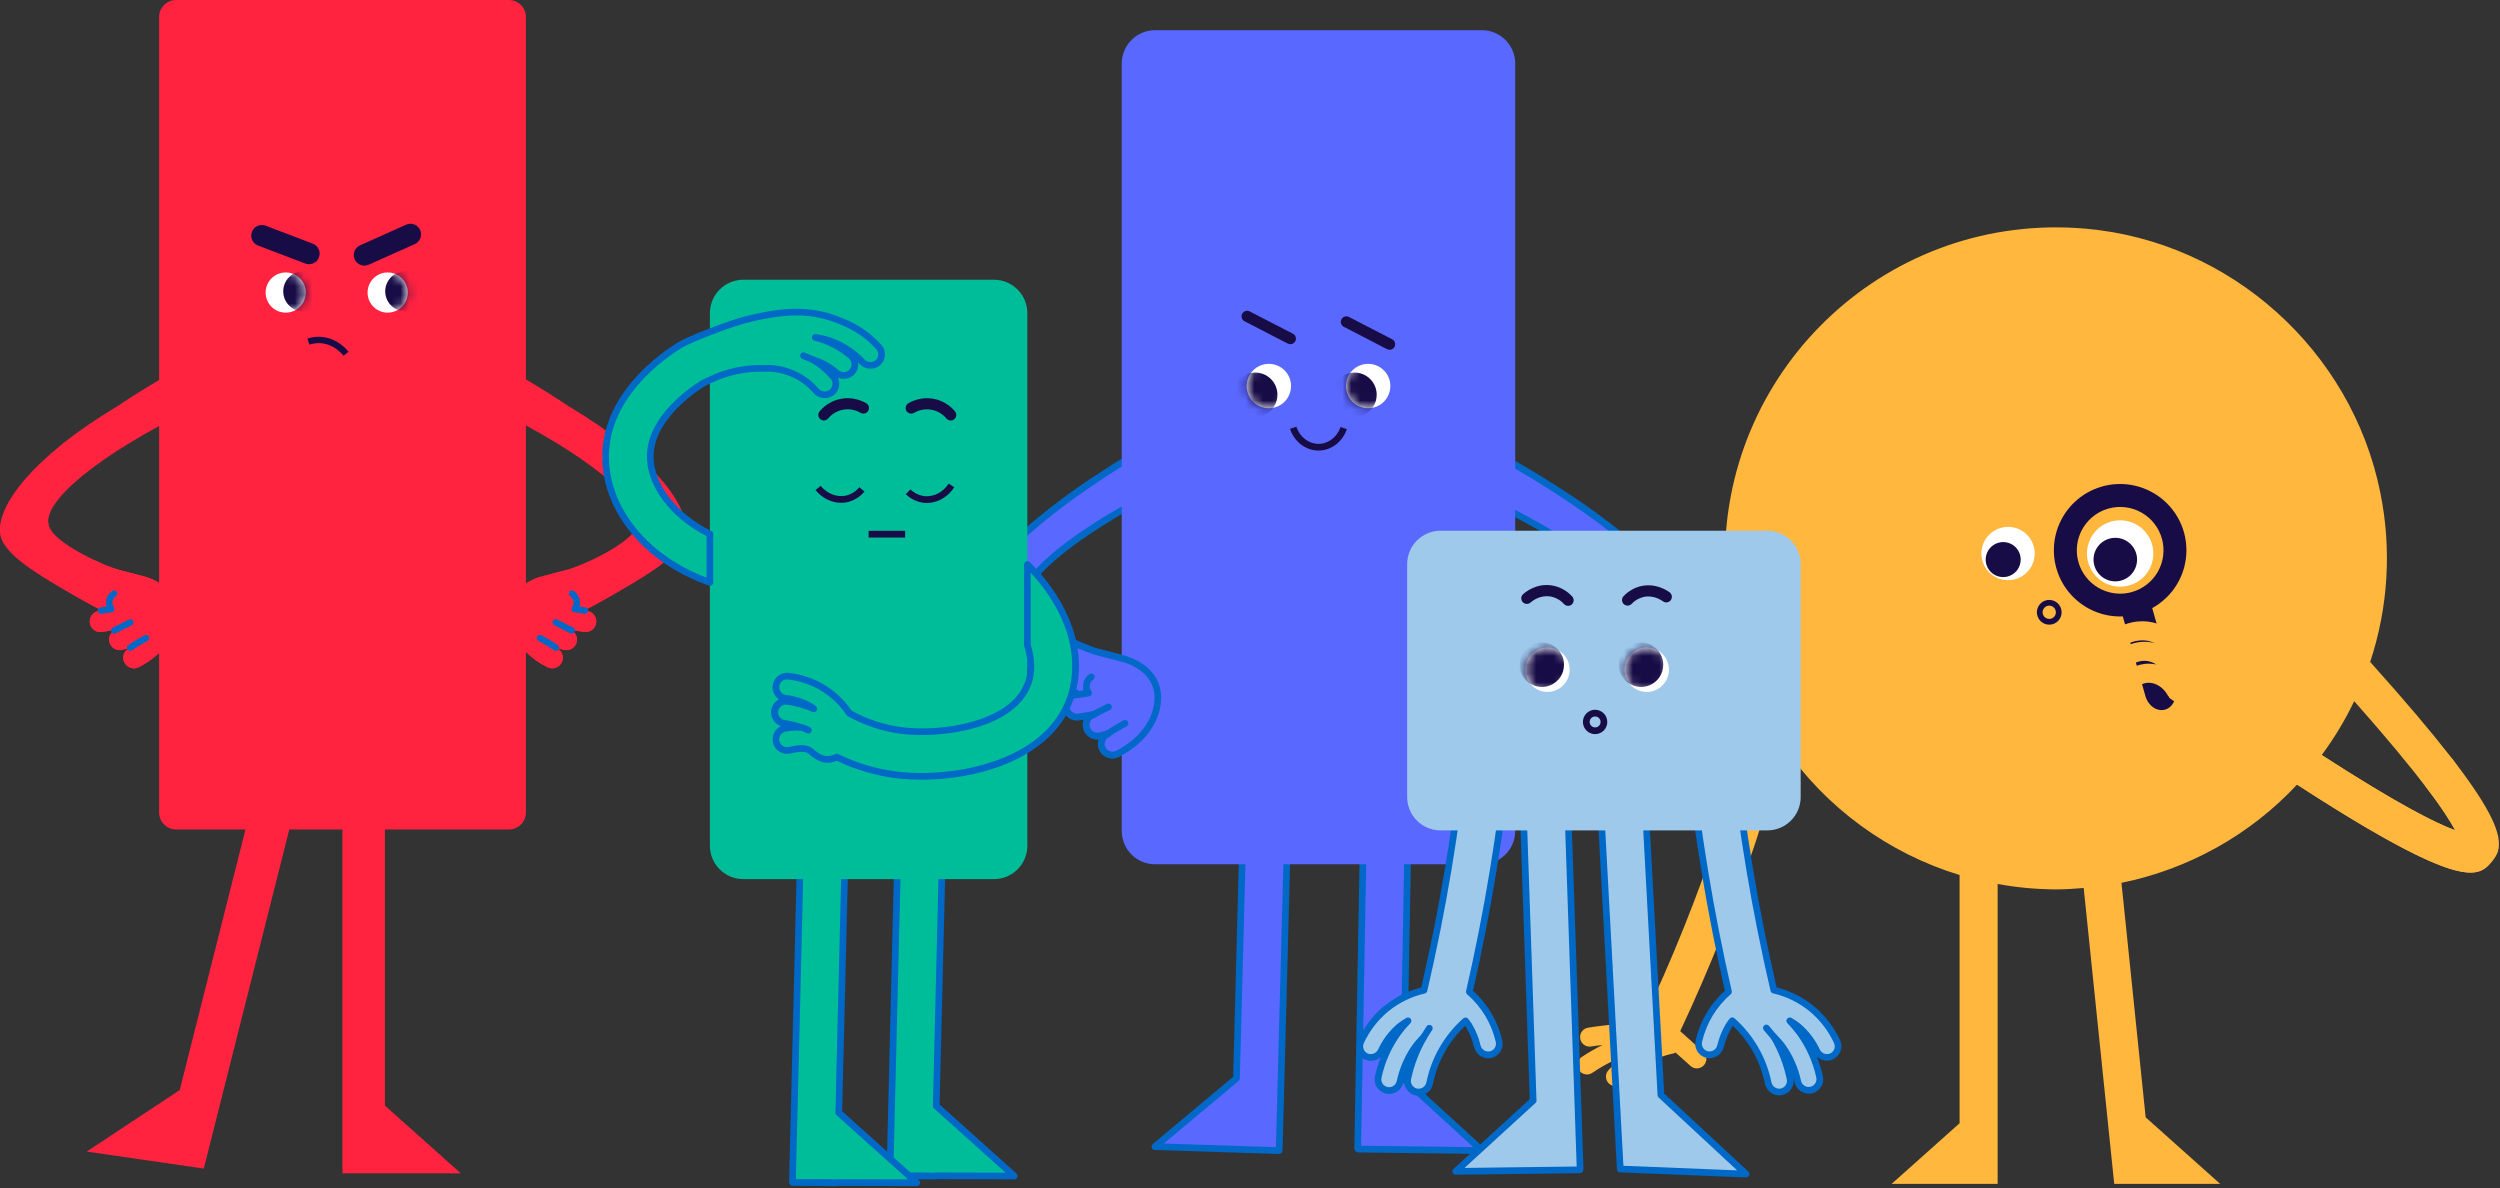 <svg width="284" height="135" viewBox="0 0 284 135" fill="none" xmlns="http://www.w3.org/2000/svg">
<rect x="0" y="0" width="284" height="135" fill="#333333" stroke="none"/>
<path d="M269.252 75.191C271.305 69.005 271.705 62.389 270.412 56.001C267.175 39.831 253.397 27.435 236.97 25.981C214.666 24.013 195.954 41.536 195.954 63.431C195.96 68.938 197.182 74.374 199.534 79.353C198.357 84.263 197.01 89.167 195.448 93.952C192.949 101.561 189.968 109.004 186.521 116.233C185.229 116.253 183.94 116.309 182.665 116.444C181.881 116.528 181.126 116.628 180.399 116.746C180.133 116.791 179.892 116.934 179.725 117.147C179.559 117.361 179.478 117.629 179.5 117.899C179.521 118.169 179.643 118.421 179.841 118.605C180.04 118.789 180.3 118.893 180.57 118.895C180.628 118.895 180.686 118.891 180.744 118.881C181.162 118.814 181.612 118.766 182.053 118.707C181.229 119.113 180.433 119.573 179.67 120.083C179.552 120.163 179.452 120.265 179.373 120.384C179.295 120.503 179.241 120.636 179.215 120.775C179.188 120.915 179.189 121.058 179.218 121.197C179.246 121.336 179.302 121.469 179.382 121.586C179.462 121.704 179.564 121.804 179.683 121.883C179.801 121.961 179.934 122.015 180.074 122.041C180.213 122.068 180.357 122.067 180.496 122.038C180.635 122.01 180.767 121.954 180.885 121.874C181.746 121.289 182.655 120.776 183.6 120.34C183.841 120.226 184.1 120.167 184.346 120.067C183.756 120.525 183.207 121.033 182.707 121.587C182.613 121.694 182.54 121.817 182.494 121.952C182.448 122.086 182.429 122.228 182.438 122.37C182.446 122.511 182.483 122.65 182.545 122.777C182.607 122.905 182.694 123.019 182.801 123.113C182.907 123.207 183.031 123.279 183.165 123.325C183.299 123.372 183.441 123.391 183.583 123.382C183.725 123.373 183.863 123.337 183.991 123.274C184.118 123.212 184.232 123.125 184.326 123.019C185.831 121.316 187.846 120.145 190.071 119.681C190.166 119.655 190.257 119.616 190.342 119.566L191.996 121.049C192.099 121.154 192.223 121.236 192.36 121.291C192.497 121.347 192.643 121.373 192.79 121.37C192.938 121.366 193.083 121.332 193.217 121.271C193.35 121.209 193.47 121.121 193.569 121.011C193.667 120.902 193.742 120.773 193.789 120.634C193.837 120.494 193.855 120.346 193.843 120.2C193.831 120.053 193.789 119.91 193.719 119.78C193.65 119.65 193.555 119.535 193.44 119.443L190.871 117.138C194.208 110.043 197.108 102.75 199.554 95.3C200.685 91.843 201.689 88.325 202.625 84.789C207.449 91.774 214.492 96.923 222.61 99.402V127.598L216.836 132.753C216.822 132.766 214.903 134.474 214.886 134.491H226.932V100.419C229.115 100.819 231.329 101.025 233.548 101.036C234.615 101.036 235.664 100.964 236.707 100.876L240.176 134.49H252.213L243.747 126.93L240.999 100.287C248.647 98.734 255.621 94.834 260.947 89.13C273.183 97.071 278.224 99.126 280.65 99.126C281.994 99.126 282.537 98.497 283.059 97.89C284.877 95.782 284.956 92.707 269.248 75.191H269.252ZM278.913 94.316C276.911 93.606 272.65 91.519 263.748 85.772C265.169 83.854 266.405 81.804 267.437 79.651C275.05 88.249 277.887 92.385 278.909 94.316H278.913Z" fill="#FFB73E"/>
<path d="M244.573 55.971C243.561 55.393 242.428 55.059 241.264 54.993C240.101 54.928 238.938 55.134 237.867 55.595C236.797 56.056 235.848 56.759 235.095 57.65C234.343 58.54 233.808 59.593 233.532 60.725C233.256 61.858 233.247 63.039 233.506 64.175C233.764 65.312 234.283 66.373 235.022 67.274C235.761 68.176 236.699 68.894 237.762 69.371C238.825 69.848 239.985 70.072 241.15 70.025L243.713 79.056C244.019 80.171 245.016 80.868 245.94 80.615C246.865 80.361 247.366 79.25 247.06 78.136L244.491 69.083C245.662 68.438 246.639 67.493 247.323 66.345C248.006 65.197 248.371 63.887 248.379 62.551C248.387 61.215 248.039 59.9 247.37 58.744C246.701 57.587 245.735 56.63 244.573 55.971ZM242.155 67.264C241.728 67.381 241.289 67.441 240.847 67.441C239.655 67.44 238.504 67.006 237.607 66.221C236.711 65.436 236.129 64.353 235.97 63.172C235.811 61.991 236.086 60.792 236.743 59.798C237.4 58.804 238.396 58.081 239.545 57.765C240.168 57.594 240.82 57.547 241.462 57.628C242.103 57.708 242.723 57.914 243.285 58.234C243.847 58.554 244.341 58.981 244.738 59.492C245.135 60.003 245.427 60.587 245.599 61.21C245.77 61.834 245.817 62.485 245.736 63.127C245.656 63.769 245.45 64.389 245.13 64.951C244.81 65.513 244.382 66.007 243.872 66.403C243.361 66.8 242.777 67.093 242.153 67.264H242.155Z" fill="#180C47"/>
<path d="M228.113 59.851C227.514 59.851 226.928 60.028 226.429 60.361C225.931 60.695 225.542 61.168 225.313 61.722C225.084 62.276 225.024 62.885 225.141 63.473C225.258 64.061 225.546 64.601 225.97 65.025C226.394 65.449 226.935 65.738 227.523 65.854C228.111 65.971 228.72 65.911 229.274 65.681C229.828 65.452 230.301 65.063 230.634 64.565C230.967 64.066 231.144 63.48 231.144 62.88C231.144 62.482 231.066 62.088 230.914 61.721C230.761 61.353 230.538 61.019 230.257 60.737C229.975 60.456 229.641 60.233 229.273 60.081C228.905 59.928 228.511 59.85 228.113 59.851Z" fill="white"/>
<path d="M227.562 61.58C227.168 61.58 226.784 61.697 226.456 61.915C226.129 62.134 225.874 62.445 225.724 62.808C225.573 63.172 225.534 63.572 225.61 63.958C225.687 64.343 225.877 64.698 226.155 64.976C226.433 65.254 226.788 65.444 227.173 65.52C227.559 65.597 227.959 65.558 228.323 65.407C228.686 65.257 228.997 65.002 229.216 64.674C229.434 64.347 229.551 63.963 229.551 63.569C229.551 63.308 229.5 63.049 229.4 62.808C229.3 62.566 229.153 62.347 228.969 62.162C228.784 61.978 228.564 61.831 228.323 61.731C228.082 61.631 227.823 61.58 227.562 61.58Z" fill="#180C47"/>
<path d="M240.85 59.107C240.104 59.107 239.375 59.328 238.755 59.743C238.136 60.157 237.652 60.746 237.367 61.435C237.082 62.123 237.007 62.881 237.153 63.613C237.298 64.344 237.657 65.016 238.184 65.543C238.711 66.07 239.383 66.429 240.114 66.575C240.846 66.72 241.604 66.645 242.292 66.36C242.981 66.075 243.57 65.591 243.984 64.972C244.399 64.352 244.62 63.623 244.62 62.877C244.62 61.877 244.222 60.919 243.515 60.212C242.809 59.505 241.85 59.107 240.85 59.107Z" fill="white"/>
<path d="M240.298 66.043C241.664 66.043 242.771 64.935 242.771 63.569C242.771 62.203 241.664 61.096 240.298 61.096C238.932 61.096 237.824 62.203 237.824 63.569C237.824 64.935 238.932 66.043 240.298 66.043Z" fill="#180C47"/>
<path d="M232.795 68.151C232.517 68.151 232.246 68.234 232.015 68.388C231.784 68.542 231.604 68.762 231.498 69.018C231.391 69.275 231.363 69.557 231.418 69.829C231.472 70.102 231.606 70.352 231.802 70.549C231.998 70.745 232.248 70.879 232.521 70.933C232.793 70.987 233.076 70.959 233.332 70.853C233.589 70.747 233.808 70.567 233.962 70.336C234.117 70.105 234.199 69.833 234.199 69.556C234.198 69.183 234.05 68.827 233.787 68.564C233.524 68.3 233.167 68.152 232.795 68.151ZM232.795 70.31C232.645 70.311 232.499 70.267 232.374 70.184C232.249 70.101 232.152 69.983 232.095 69.845C232.037 69.707 232.022 69.555 232.051 69.408C232.08 69.261 232.152 69.126 232.258 69.02C232.363 68.914 232.498 68.842 232.645 68.813C232.792 68.784 232.944 68.799 233.082 68.856C233.22 68.913 233.338 69.01 233.422 69.135C233.505 69.26 233.549 69.406 233.549 69.556C233.549 69.756 233.469 69.947 233.328 70.089C233.187 70.231 232.995 70.31 232.795 70.31Z" fill="#180C47"/>
<path d="M275.517 89.313C276.242 90.221 276.985 91.235 277.717 92.358C278.153 93.027 278.552 93.68 278.913 94.315C276.045 93.301 268.58 89.483 249.412 76.087C249.182 74.841 248.616 73.681 247.776 72.733C247.317 72.222 246.102 70.863 244.006 70.614C242.285 70.405 240.922 71.073 240.264 71.49C240.029 71.647 239.865 71.889 239.806 72.165C239.747 72.441 239.798 72.73 239.949 72.968C240.1 73.207 240.338 73.377 240.613 73.443C240.888 73.508 241.177 73.464 241.419 73.319C242.112 72.877 242.933 72.681 243.75 72.761C244.098 72.806 244.435 72.909 244.748 73.065C244.589 73.018 244.426 72.98 244.262 72.951C242.026 72.636 240.405 74.056 240.102 74.344C239.99 74.44 239.898 74.557 239.833 74.689C239.768 74.821 239.73 74.965 239.722 75.112C239.714 75.26 239.737 75.407 239.788 75.545C239.839 75.683 239.918 75.809 240.02 75.916C240.122 76.023 240.244 76.107 240.38 76.165C240.515 76.222 240.661 76.252 240.809 76.251C240.956 76.25 241.102 76.219 241.237 76.16C241.372 76.101 241.493 76.015 241.594 75.907C241.701 75.804 242.68 74.915 243.949 75.092C244.307 75.152 244.649 75.288 244.952 75.489C244.522 75.394 244.079 75.37 243.641 75.418C242.265 75.574 241.341 76.399 240.914 76.876C240.82 76.983 240.747 77.106 240.7 77.241C240.653 77.375 240.633 77.518 240.641 77.66C240.649 77.802 240.685 77.941 240.747 78.069C240.808 78.198 240.895 78.312 241.001 78.407C241.107 78.502 241.231 78.575 241.366 78.622C241.5 78.669 241.642 78.689 241.784 78.681C241.927 78.673 242.066 78.637 242.194 78.575C242.322 78.513 242.437 78.427 242.532 78.321C242.753 78.074 243.22 77.646 243.891 77.57C244.809 77.472 245.768 78.059 246.291 79.046C246.326 79.111 246.391 79.142 246.436 79.197L246.392 79.259C269.598 95.506 277.431 99.126 280.652 99.126C281.996 99.126 282.539 98.497 283.061 97.89C283.335 97.537 283.565 97.152 283.744 96.743C284.159 95.741 282.245 91.416 278.539 86.152C277.532 87.203 276.525 88.256 275.517 89.313Z" fill="#FFB73E"/>
<path d="M188.145 80.358C187.711 80.503 187.289 80.651 186.883 80.802L187.112 81.41C187.511 81.261 187.925 81.115 188.354 80.972C188.745 80.841 189.129 80.719 189.501 80.607L189.315 79.986C188.932 80.101 188.544 80.225 188.145 80.358Z" fill="#180C47"/>
<path d="M189.741 81.849C189.468 82.034 189.21 82.239 188.969 82.464L189.412 82.939C189.626 82.737 189.856 82.553 190.1 82.388C190.359 82.215 190.633 82.064 190.918 81.937L190.655 81.343C190.337 81.485 190.031 81.655 189.741 81.849Z" fill="#180C47"/>
<path d="M21.92 46.421L20.376 41.845C6.943 49.369 -1.323 57.471 0.184 61.233C1.089 63.481 6.564 66.581 9.433 68.206C10.297 68.695 11.04 69.081 11.574 69.353L11.478 69.367C11.397 69.38 11.314 69.392 11.228 69.404C10.926 69.448 10.652 69.605 10.46 69.843C10.269 70.081 10.176 70.383 10.198 70.687C10.22 70.992 10.357 71.276 10.581 71.484C10.805 71.691 11.099 71.806 11.404 71.806C11.464 71.805 11.524 71.801 11.583 71.793C12.232 71.697 12.796 71.597 13.304 71.488C13.002 71.566 12.742 71.757 12.579 72.023C12.416 72.288 12.362 72.607 12.428 72.911C12.495 73.216 12.678 73.482 12.937 73.655C13.196 73.828 13.513 73.893 13.819 73.837C14.142 73.773 14.459 73.687 14.77 73.58C14.741 73.595 14.716 73.615 14.685 73.63C14.541 73.699 14.412 73.797 14.306 73.916C14.199 74.036 14.118 74.176 14.066 74.328C14.014 74.48 13.993 74.64 14.005 74.8C14.015 74.96 14.058 75.116 14.13 75.259C14.202 75.402 14.302 75.529 14.423 75.634C14.545 75.738 14.686 75.817 14.839 75.866C14.991 75.915 15.152 75.933 15.312 75.92C15.471 75.906 15.626 75.861 15.768 75.787C19.516 73.907 20.779 70.445 19.834 68.183C19.351 67.027 18.264 66.107 16.683 65.568L13.646 64.773C13.556 64.75 13.512 64.738 13.507 64.738C12.124 64.373 6.252 61.842 5.55 59.761C4.636 57.04 11.348 51.554 21.92 46.421Z" fill="#FF2340"/>
<path d="M57.562 41.845L56.018 46.421C66.584 51.554 73.296 57.04 72.378 59.759C71.676 61.84 65.805 64.37 64.42 64.735L64.281 64.771L61.245 65.566C59.665 66.105 58.576 67.025 58.094 68.18C57.149 70.443 58.412 73.905 62.16 75.784C62.302 75.86 62.458 75.907 62.618 75.922C62.779 75.937 62.941 75.919 63.094 75.871C63.248 75.822 63.39 75.743 63.513 75.638C63.636 75.534 63.736 75.405 63.808 75.261C63.881 75.117 63.923 74.96 63.934 74.799C63.944 74.638 63.923 74.477 63.87 74.325C63.817 74.172 63.734 74.032 63.626 73.912C63.518 73.793 63.388 73.696 63.242 73.627C63.212 73.612 63.187 73.593 63.158 73.578C63.469 73.684 63.786 73.77 64.108 73.835C64.415 73.892 64.732 73.827 64.992 73.655C65.252 73.482 65.436 73.215 65.502 72.91C65.57 72.605 65.515 72.286 65.351 72.02C65.188 71.754 64.927 71.563 64.624 71.486C65.131 71.6 65.697 71.694 66.345 71.791C66.404 71.799 66.464 71.803 66.524 71.803C66.829 71.804 67.123 71.689 67.347 71.481C67.571 71.274 67.708 70.989 67.73 70.685C67.752 70.381 67.659 70.079 67.468 69.841C67.277 69.603 67.002 69.446 66.701 69.402C66.615 69.389 66.531 69.378 66.45 69.364L66.354 69.35C66.891 69.079 67.63 68.693 68.495 68.203C71.364 66.582 76.835 63.485 77.744 61.23C79.253 57.471 70.984 49.374 57.562 41.845Z" fill="#FF2340"/>
<path d="M43.727 86.692H38.899V133.289H52.346L43.727 125.594V86.692Z" fill="#FF2340"/>
<path d="M29.924 86.142L20.419 123.828L9.852 130.819L23.15 132.751L34.606 87.323L29.924 86.142Z" fill="#FF2340"/>
<path d="M57.809 0H20.01C18.942 0 18.076 0.866 18.076 1.934V92.294C18.076 93.362 18.942 94.228 20.01 94.228H57.809C58.877 94.228 59.743 93.362 59.743 92.294V1.934C59.743 0.866 58.877 0 57.809 0Z" fill="#FF2340"/>
<path d="M32.456 30.949C32.004 30.949 31.562 31.084 31.187 31.335C30.811 31.586 30.518 31.943 30.346 32.361C30.173 32.778 30.128 33.238 30.216 33.681C30.304 34.124 30.522 34.531 30.842 34.851C31.161 35.17 31.569 35.388 32.012 35.476C32.455 35.564 32.914 35.519 33.332 35.346C33.749 35.173 34.106 34.88 34.357 34.504C34.608 34.128 34.742 33.686 34.742 33.234C34.742 32.934 34.683 32.637 34.568 32.36C34.453 32.082 34.285 31.83 34.073 31.618C33.86 31.406 33.608 31.238 33.331 31.123C33.053 31.008 32.756 30.949 32.456 30.949Z" fill="white"/>
<mask id="mask0_334_31625" style="mask-type:luminance" maskUnits="userSpaceOnUse" x="30" y="30" width="5" height="6">
<path d="M32.441 35.517C33.704 35.517 34.727 34.494 34.727 33.232C34.727 31.969 33.704 30.946 32.441 30.946C31.179 30.946 30.156 31.969 30.156 33.232C30.156 34.494 31.179 35.517 32.441 35.517Z" fill="white"/>
</mask>
<g mask="url(#mask0_334_31625)">
<path d="M34.457 30.808C34.005 30.808 33.563 30.942 33.188 31.193C32.812 31.444 32.519 31.801 32.346 32.218C32.173 32.636 32.128 33.095 32.216 33.539C32.304 33.982 32.522 34.389 32.841 34.709C33.161 35.028 33.568 35.246 34.011 35.334C34.455 35.422 34.914 35.377 35.332 35.204C35.749 35.031 36.106 34.738 36.357 34.362C36.608 33.987 36.742 33.545 36.742 33.093C36.742 32.487 36.502 31.905 36.073 31.477C35.645 31.048 35.063 30.808 34.457 30.808Z" fill="#180C47"/>
</g>
<path d="M35.535 27.68L30.2 25.647C30.051 25.587 29.892 25.557 29.731 25.559C29.57 25.561 29.411 25.595 29.264 25.659C29.117 25.723 28.984 25.816 28.873 25.933C28.762 26.049 28.675 26.186 28.618 26.336C28.561 26.486 28.534 26.647 28.54 26.807C28.545 26.968 28.583 27.126 28.65 27.272C28.718 27.418 28.814 27.549 28.932 27.657C29.051 27.765 29.19 27.849 29.342 27.903L34.676 29.937C34.825 29.993 34.982 30.02 35.141 30.015C35.299 30.01 35.455 29.974 35.6 29.91C35.745 29.845 35.875 29.752 35.984 29.637C36.092 29.521 36.177 29.386 36.234 29.238C36.29 29.089 36.317 28.931 36.312 28.773C36.307 28.615 36.272 28.459 36.207 28.314C36.142 28.169 36.049 28.039 35.934 27.93C35.818 27.821 35.683 27.736 35.535 27.68Z" fill="#180C47"/>
<path d="M44.039 30.949C43.587 30.949 43.145 31.083 42.77 31.334C42.394 31.585 42.101 31.942 41.928 32.36C41.755 32.778 41.71 33.237 41.798 33.68C41.886 34.124 42.104 34.531 42.423 34.85C42.743 35.17 43.15 35.388 43.593 35.476C44.037 35.564 44.496 35.519 44.914 35.346C45.331 35.173 45.688 34.88 45.939 34.504C46.19 34.128 46.324 33.687 46.324 33.234C46.324 32.628 46.084 32.047 45.655 31.619C45.227 31.19 44.645 30.949 44.039 30.949Z" fill="white"/>
<mask id="mask1_334_31625" style="mask-type:luminance" maskUnits="userSpaceOnUse" x="41" y="30" width="6" height="6">
<path d="M44.026 35.517C45.288 35.517 46.311 34.494 46.311 33.232C46.311 31.969 45.288 30.946 44.026 30.946C42.763 30.946 41.74 31.969 41.74 33.232C41.74 34.494 42.763 35.517 44.026 35.517Z" fill="white"/>
</mask>
<g mask="url(#mask1_334_31625)">
<path d="M46.043 30.808C45.591 30.808 45.149 30.942 44.773 31.193C44.398 31.444 44.105 31.801 43.932 32.218C43.759 32.636 43.714 33.095 43.802 33.539C43.89 33.982 44.108 34.389 44.427 34.709C44.747 35.028 45.154 35.246 45.597 35.334C46.041 35.422 46.5 35.377 46.918 35.204C47.335 35.031 47.692 34.738 47.943 34.362C48.194 33.987 48.328 33.545 48.328 33.093C48.328 32.487 48.088 31.905 47.659 31.477C47.23 31.048 46.649 30.808 46.043 30.808Z" fill="#180C47"/>
</g>
<path d="M46.14 25.522L40.928 27.858C40.78 27.92 40.645 28.011 40.532 28.126C40.42 28.241 40.331 28.377 40.272 28.527C40.213 28.677 40.184 28.837 40.188 28.998C40.191 29.159 40.227 29.317 40.293 29.464C40.358 29.611 40.453 29.743 40.571 29.853C40.688 29.963 40.826 30.048 40.977 30.104C41.128 30.159 41.289 30.184 41.45 30.177C41.611 30.169 41.768 30.13 41.913 30.061L47.123 27.726C47.415 27.595 47.644 27.354 47.758 27.055C47.872 26.756 47.863 26.424 47.732 26.131C47.602 25.839 47.36 25.611 47.061 25.497C46.762 25.382 46.43 25.392 46.138 25.522H46.14Z" fill="#180C47"/>
<path d="M37.485 38.466C36.654 38.186 35.753 38.186 34.922 38.466L35.151 39.154C35.833 38.924 36.571 38.924 37.252 39.154C37.95 39.402 38.566 39.839 39.03 40.416L39.591 39.958C39.041 39.275 38.312 38.758 37.485 38.466Z" fill="#180C47"/>
<path d="M64.79 46.276L63.007 50.193C69.568 52.736 73.14 57.243 72.38 59.755C71.577 62.419 65.406 64.485 64.421 64.732L64.283 64.767L61.247 65.562C59.666 66.102 58.578 67.022 58.096 68.177C57.15 70.439 58.413 73.901 62.161 75.781C62.304 75.857 62.459 75.904 62.62 75.918C62.781 75.933 62.942 75.916 63.096 75.867C63.25 75.818 63.392 75.739 63.515 75.635C63.637 75.53 63.738 75.402 63.81 75.258C63.882 75.114 63.925 74.957 63.936 74.796C63.946 74.635 63.924 74.474 63.871 74.321C63.819 74.169 63.736 74.029 63.628 73.909C63.52 73.789 63.389 73.692 63.243 73.624C63.214 73.609 63.188 73.589 63.16 73.575C63.47 73.681 63.788 73.767 64.109 73.832C64.419 73.896 64.742 73.836 65.008 73.664C65.274 73.492 65.461 73.222 65.529 72.913C65.597 72.603 65.54 72.28 65.371 72.012C65.202 71.745 64.934 71.554 64.626 71.483C65.134 71.591 65.698 71.691 66.347 71.787C66.406 71.795 66.466 71.8 66.525 71.8C66.831 71.8 67.125 71.685 67.349 71.478C67.573 71.27 67.709 70.986 67.732 70.681C67.754 70.377 67.66 70.076 67.469 69.838C67.278 69.6 67.004 69.443 66.702 69.399C66.616 69.386 66.532 69.374 66.452 69.361L66.356 69.347C66.893 69.075 67.632 68.69 68.496 68.2C72.918 65.695 76.922 63.447 77.745 61.227C79.029 57.761 73.623 51.51 64.79 46.276Z" fill="#FF2340"/>
<path d="M63.361 73.276C63.032 73.046 62.672 72.829 62.299 72.606C62.033 72.448 61.768 72.302 61.514 72.165C61.471 72.143 61.425 72.129 61.378 72.124C61.331 72.119 61.283 72.124 61.237 72.137C61.191 72.151 61.149 72.174 61.112 72.204C61.075 72.234 61.044 72.271 61.022 72.313C60.999 72.355 60.985 72.401 60.98 72.448C60.976 72.496 60.98 72.544 60.994 72.589C61.008 72.635 61.03 72.677 61.06 72.714C61.09 72.751 61.127 72.782 61.169 72.805C61.414 72.935 61.668 73.078 61.925 73.229C62.289 73.444 62.631 73.66 62.949 73.875C63.008 73.916 63.079 73.938 63.152 73.938C63.229 73.938 63.304 73.913 63.366 73.867C63.429 73.82 63.474 73.756 63.497 73.682C63.52 73.608 63.518 73.528 63.492 73.456C63.467 73.382 63.419 73.32 63.355 73.276H63.361Z" fill="#0068C7"/>
<path d="M65.115 71.299L63.297 70.382C63.212 70.338 63.112 70.33 63.021 70.359C62.929 70.389 62.853 70.454 62.809 70.539C62.766 70.625 62.758 70.725 62.787 70.816C62.817 70.908 62.881 70.984 62.967 71.028L64.79 71.945C64.84 71.972 64.896 71.985 64.953 71.984C65.036 71.986 65.117 71.959 65.182 71.909C65.248 71.858 65.294 71.786 65.313 71.706C65.332 71.625 65.322 71.54 65.286 71.466C65.25 71.391 65.19 71.331 65.115 71.296V71.299Z" fill="#0068C7"/>
<path d="M66.51 69.006L65.822 68.903C65.908 68.611 65.908 68.301 65.822 68.009C65.717 67.655 65.495 67.347 65.192 67.136C65.153 67.109 65.109 67.089 65.063 67.078C65.016 67.068 64.968 67.067 64.921 67.075C64.874 67.082 64.829 67.1 64.789 67.125C64.749 67.15 64.714 67.183 64.686 67.222C64.659 67.261 64.639 67.305 64.628 67.352C64.618 67.398 64.616 67.446 64.624 67.493C64.632 67.54 64.649 67.585 64.675 67.625C64.7 67.666 64.733 67.701 64.772 67.728C64.942 67.844 65.067 68.015 65.127 68.212C65.16 68.343 65.166 68.479 65.143 68.611C65.119 68.744 65.068 68.87 64.992 68.981C64.957 69.032 64.936 69.091 64.929 69.152C64.923 69.213 64.933 69.275 64.957 69.332C64.981 69.389 65.019 69.438 65.067 69.476C65.116 69.514 65.174 69.538 65.234 69.548L66.395 69.722H66.451C66.542 69.723 66.631 69.689 66.699 69.627C66.767 69.565 66.808 69.479 66.815 69.388C66.822 69.296 66.794 69.205 66.736 69.134C66.678 69.062 66.595 69.015 66.504 69.003L66.51 69.006Z" fill="#0068C7"/>
<path d="M16.686 65.566L13.649 64.771C13.56 64.748 13.515 64.735 13.511 64.735C12.526 64.489 6.36 62.422 5.554 59.758C4.792 57.246 8.365 52.74 14.925 50.196C14.332 48.891 13.739 47.584 13.144 46.276C4.31 51.507 -1.097 57.758 0.188 61.227C1.011 63.447 5.016 65.695 9.437 68.2C10.301 68.69 11.043 69.075 11.578 69.347L11.481 69.361C11.401 69.374 11.317 69.386 11.231 69.399C10.929 69.443 10.655 69.6 10.464 69.838C10.273 70.076 10.179 70.377 10.202 70.681C10.224 70.986 10.361 71.27 10.585 71.478C10.809 71.685 11.103 71.8 11.408 71.8C11.468 71.799 11.527 71.795 11.587 71.787C12.234 71.691 12.799 71.591 13.308 71.483C13.001 71.556 12.736 71.747 12.568 72.013C12.4 72.281 12.344 72.603 12.412 72.91C12.479 73.218 12.665 73.487 12.929 73.659C13.193 73.832 13.514 73.894 13.823 73.832C14.144 73.769 14.46 73.685 14.77 73.58C14.741 73.595 14.716 73.615 14.685 73.63C14.541 73.699 14.412 73.796 14.306 73.916C14.199 74.036 14.118 74.176 14.066 74.328C14.015 74.479 13.994 74.64 14.005 74.8C14.015 74.96 14.058 75.116 14.13 75.259C14.202 75.402 14.302 75.529 14.423 75.634C14.545 75.738 14.686 75.817 14.839 75.866C14.991 75.915 15.152 75.933 15.312 75.92C15.471 75.906 15.627 75.861 15.768 75.786C19.516 73.907 20.779 70.445 19.834 68.183C19.359 67.025 18.267 66.105 16.686 65.566Z" fill="#FF2340"/>
<path d="M16.418 72.165C16.163 72.302 15.902 72.448 15.633 72.605C15.256 72.834 14.9 73.052 14.572 73.276C14.508 73.32 14.46 73.382 14.434 73.456C14.409 73.528 14.407 73.608 14.43 73.682C14.453 73.756 14.498 73.82 14.561 73.867C14.623 73.913 14.698 73.938 14.775 73.938C14.847 73.938 14.918 73.916 14.977 73.875C15.296 73.66 15.638 73.444 16 73.228C16.26 73.078 16.512 72.935 16.758 72.805C16.8 72.782 16.837 72.751 16.867 72.714C16.897 72.677 16.919 72.635 16.933 72.589C16.947 72.544 16.951 72.496 16.947 72.448C16.942 72.401 16.928 72.355 16.905 72.313C16.883 72.271 16.852 72.234 16.815 72.204C16.778 72.174 16.735 72.151 16.69 72.137C16.644 72.124 16.596 72.119 16.549 72.124C16.502 72.129 16.456 72.143 16.413 72.165H16.418Z" fill="#0068C7"/>
<path d="M14.634 70.377L12.817 71.295C12.743 71.331 12.683 71.391 12.648 71.466C12.613 71.541 12.604 71.625 12.623 71.705C12.643 71.786 12.689 71.857 12.754 71.907C12.819 71.958 12.9 71.985 12.982 71.983C13.04 71.984 13.096 71.97 13.147 71.944L14.965 71.026C15.007 71.005 15.045 70.975 15.076 70.939C15.106 70.902 15.13 70.86 15.145 70.815C15.159 70.77 15.165 70.722 15.161 70.674C15.157 70.627 15.144 70.581 15.122 70.538C15.101 70.496 15.071 70.458 15.034 70.427C14.998 70.397 14.956 70.373 14.911 70.358C14.819 70.329 14.72 70.337 14.634 70.381V70.377Z" fill="#0068C7"/>
<path d="M12.744 67.134C12.438 67.344 12.212 67.653 12.105 68.009C12.022 68.302 12.025 68.612 12.113 68.903L11.425 69.006C11.334 69.019 11.251 69.066 11.194 69.137C11.136 69.209 11.107 69.299 11.114 69.391C11.121 69.483 11.163 69.568 11.23 69.63C11.298 69.692 11.387 69.727 11.479 69.725H11.533L12.695 69.551C12.756 69.542 12.814 69.517 12.862 69.479C12.911 69.442 12.95 69.392 12.974 69.335C12.998 69.278 13.007 69.217 13.001 69.155C12.995 69.094 12.973 69.035 12.938 68.984C12.862 68.873 12.811 68.747 12.787 68.615C12.764 68.482 12.768 68.346 12.802 68.216C12.863 68.02 12.987 67.85 13.155 67.734C13.197 67.708 13.233 67.674 13.261 67.634C13.289 67.594 13.309 67.548 13.319 67.5C13.329 67.452 13.329 67.403 13.319 67.355C13.309 67.306 13.29 67.261 13.262 67.22C13.234 67.18 13.199 67.146 13.157 67.12C13.116 67.093 13.069 67.076 13.021 67.068C12.973 67.06 12.923 67.062 12.876 67.074C12.828 67.086 12.783 67.108 12.744 67.137V67.134Z" fill="#0068C7"/>
<path d="M133.402 54.809L131.787 50.004C117.676 57.904 109.002 66.409 110.589 70.358C111.537 72.72 117.287 75.979 120.3 77.681C121.208 78.195 121.985 78.598 122.548 78.885L122.446 78.9L122.184 78.94C121.849 78.965 121.538 79.121 121.319 79.376C121.099 79.63 120.99 79.96 121.015 80.295C121.039 80.63 121.196 80.941 121.45 81.16C121.704 81.379 122.035 81.489 122.369 81.464C122.432 81.464 122.495 81.46 122.558 81.452C123.238 81.35 123.831 81.245 124.364 81.132C124.063 81.202 123.797 81.382 123.619 81.635C123.441 81.889 123.363 82.2 123.399 82.507C123.435 82.815 123.583 83.099 123.815 83.305C124.047 83.51 124.347 83.623 124.657 83.622C124.741 83.622 124.824 83.614 124.906 83.597C125.245 83.53 125.579 83.44 125.905 83.327C125.873 83.343 125.848 83.363 125.816 83.38C125.667 83.455 125.534 83.558 125.426 83.684C125.317 83.809 125.234 83.955 125.181 84.113C125.129 84.271 125.108 84.438 125.12 84.604C125.132 84.77 125.177 84.931 125.251 85.08C125.326 85.229 125.429 85.362 125.555 85.47C125.681 85.579 125.827 85.662 125.984 85.715C126.142 85.767 126.309 85.788 126.475 85.776C126.641 85.764 126.803 85.719 126.951 85.645C130.888 83.671 132.214 80.035 131.221 77.66C130.714 76.446 129.573 75.48 127.913 74.915L124.725 74.081L124.579 74.042C123.125 73.66 116.96 71.001 116.223 68.817C115.253 65.958 122.302 60.194 133.402 54.809Z" fill="#5968FE"/>
<path d="M132.141 49.882C132.122 49.829 132.091 49.781 132.051 49.742C132.012 49.702 131.964 49.671 131.911 49.652C131.859 49.632 131.803 49.623 131.747 49.627C131.692 49.631 131.637 49.647 131.589 49.675C117.3 57.681 108.515 66.247 110.223 70.504C111.221 72.982 116.979 76.24 120.071 78C120.605 78.302 121.091 78.565 121.512 78.787C121.184 78.983 120.935 79.287 120.806 79.646C120.678 80.006 120.678 80.398 120.808 80.758C120.937 81.117 121.187 81.42 121.515 81.615C121.843 81.81 122.229 81.885 122.606 81.827L123.118 81.748C122.999 82.042 122.969 82.365 123.032 82.676C123.192 83.495 123.975 84.11 124.809 83.993C124.705 84.303 124.695 84.636 124.781 84.951C124.867 85.266 125.045 85.548 125.292 85.762C125.539 85.975 125.844 86.11 126.168 86.15C126.492 86.189 126.82 86.132 127.111 85.984C131.248 83.912 132.618 80.05 131.563 77.515C131.003 76.178 129.78 75.156 128.024 74.556L127.997 74.547L124.695 73.683C124.685 73.681 124.675 73.677 124.665 73.673C123.21 73.292 117.234 70.656 116.573 68.697C115.808 66.434 121.4 61.055 133.562 55.153C133.644 55.113 133.71 55.044 133.746 54.96C133.782 54.876 133.786 54.782 133.758 54.694L132.141 49.882ZM115.85 68.936C116.653 71.326 122.992 74.016 124.469 74.405C124.507 74.417 124.554 74.43 124.616 74.447L127.792 75.277C129.327 75.803 130.389 76.677 130.859 77.801C131.785 80.014 130.507 83.422 126.769 85.299C126.558 85.399 126.316 85.413 126.095 85.34C125.873 85.266 125.688 85.109 125.579 84.903C125.526 84.799 125.495 84.685 125.487 84.569C125.478 84.453 125.493 84.336 125.53 84.226C125.566 84.115 125.625 84.013 125.701 83.925C125.777 83.837 125.87 83.764 125.974 83.712C125.985 83.707 126.057 83.668 126.066 83.659C126.147 83.609 126.207 83.532 126.236 83.441C126.265 83.35 126.26 83.252 126.222 83.165C126.188 83.078 126.12 83.007 126.034 82.969C125.949 82.931 125.851 82.928 125.763 82.962C125.453 83.068 125.137 83.153 124.816 83.217C124.586 83.259 124.348 83.21 124.154 83.08C123.959 82.95 123.822 82.75 123.773 82.521C123.727 82.297 123.771 82.063 123.895 81.87C124.019 81.677 124.214 81.54 124.437 81.489C124.486 81.477 124.532 81.456 124.572 81.427C124.613 81.398 124.647 81.361 124.674 81.318C124.7 81.275 124.717 81.228 124.725 81.179C124.733 81.129 124.731 81.079 124.719 81.03C124.71 80.981 124.691 80.934 124.662 80.893C124.634 80.851 124.598 80.816 124.556 80.789C124.514 80.762 124.466 80.745 124.417 80.737C124.368 80.729 124.317 80.731 124.268 80.743C123.743 80.858 123.157 80.959 122.483 81.058C122.368 81.078 122.249 81.075 122.135 81.048C122.02 81.021 121.913 80.971 121.819 80.901C121.724 80.831 121.645 80.742 121.586 80.64C121.527 80.539 121.49 80.426 121.476 80.309C121.443 80.077 121.502 79.841 121.642 79.652C121.782 79.463 121.991 79.338 122.223 79.302C122.315 79.29 122.407 79.278 122.496 79.26L122.588 79.248C122.668 79.236 122.741 79.198 122.799 79.141C122.856 79.084 122.894 79.01 122.907 78.931C122.919 78.851 122.906 78.77 122.869 78.698C122.832 78.627 122.773 78.569 122.701 78.532C122.144 78.25 121.372 77.844 120.469 77.337C117.641 75.731 111.821 72.435 110.923 70.205C109.431 66.472 118.275 58.055 131.557 50.547L132.933 54.613C123.526 59.22 114.662 65.391 115.855 68.936H115.85Z" fill="#0068C7"/>
<path d="M170.82 52.053L169.199 56.858C180.3 62.243 187.348 68.008 186.385 70.864C185.647 73.043 179.482 75.705 178.028 76.088L177.883 76.126L174.692 76.96C173.032 77.528 171.889 78.493 171.384 79.705C170.391 82.081 171.716 85.718 175.652 87.691C175.801 87.766 175.963 87.811 176.129 87.823C176.295 87.835 176.462 87.814 176.62 87.761C176.778 87.709 176.924 87.626 177.05 87.517C177.176 87.408 177.279 87.275 177.354 87.127C177.428 86.978 177.473 86.816 177.485 86.65C177.497 86.484 177.476 86.317 177.424 86.159C177.371 86.001 177.288 85.855 177.18 85.729C177.071 85.603 176.938 85.5 176.789 85.425C176.757 85.409 176.732 85.39 176.7 85.374C177.027 85.486 177.36 85.576 177.699 85.643C177.781 85.66 177.864 85.669 177.948 85.669C178.259 85.671 178.56 85.559 178.793 85.353C179.026 85.147 179.175 84.863 179.211 84.554C179.247 84.245 179.168 83.934 178.989 83.68C178.81 83.426 178.543 83.246 178.24 83.177C178.773 83.292 179.367 83.396 180.046 83.497C180.109 83.506 180.171 83.511 180.234 83.511C180.557 83.515 180.87 83.396 181.108 83.177C181.346 82.959 181.491 82.658 181.515 82.336C181.539 82.014 181.439 81.695 181.235 81.444C181.032 81.194 180.74 81.03 180.42 80.987C180.331 80.973 180.242 80.962 180.159 80.948L180.057 80.933C180.62 80.647 181.396 80.245 182.304 79.728C185.318 78.022 191.068 74.768 192.016 72.406C193.604 68.46 184.925 59.954 170.82 52.053Z" fill="#5968FE"/>
<path d="M171.007 51.721C170.959 51.693 170.905 51.676 170.849 51.672C170.793 51.668 170.737 51.677 170.686 51.698C170.633 51.717 170.585 51.748 170.546 51.787C170.506 51.827 170.476 51.875 170.456 51.927L168.842 56.735C168.814 56.823 168.819 56.917 168.855 57.001C168.891 57.085 168.956 57.154 169.038 57.194C181.199 63.096 186.793 68.475 186.028 70.731C185.367 72.69 179.391 75.326 177.935 75.708C177.925 75.712 177.915 75.715 177.905 75.717L174.602 76.581L174.576 76.591C172.821 77.19 171.593 78.213 171.038 79.55C169.979 82.084 171.352 85.947 175.489 88.019C175.779 88.163 176.106 88.219 176.427 88.178C176.749 88.138 177.051 88.004 177.297 87.792C177.542 87.581 177.72 87.302 177.808 86.99C177.896 86.678 177.89 86.347 177.791 86.039C178.627 86.148 179.407 85.543 179.568 84.722C179.631 84.411 179.601 84.088 179.482 83.794C179.647 83.818 179.826 83.845 179.995 83.873C180.427 83.929 180.863 83.816 181.212 83.557C181.562 83.298 181.797 82.915 181.87 82.486C181.917 82.164 181.867 81.835 181.729 81.541C181.59 81.247 181.368 80.999 181.09 80.83C181.506 80.61 181.981 80.354 182.496 80.063C185.62 78.29 191.378 75.028 192.374 72.55C194.081 68.291 185.297 59.726 171.007 51.721ZM191.672 72.267C190.776 74.498 184.955 77.797 182.158 79.38C181.225 79.908 180.452 80.312 179.896 80.594C179.824 80.63 179.765 80.689 179.728 80.76C179.692 80.832 179.679 80.914 179.692 80.993C179.704 81.073 179.742 81.147 179.799 81.203C179.857 81.26 179.931 81.297 180.01 81.309L180.115 81.324C180.192 81.339 180.282 81.351 180.38 81.364C180.612 81.4 180.82 81.527 180.959 81.716C181.098 81.905 181.156 82.141 181.122 82.373C181.05 82.846 180.587 83.211 180.117 83.119C179.441 83.019 178.855 82.916 178.33 82.805C178.281 82.792 178.23 82.789 178.181 82.797C178.131 82.804 178.084 82.822 178.041 82.849C177.999 82.876 177.962 82.912 177.935 82.953C177.907 82.995 177.888 83.042 177.879 83.092C177.867 83.14 177.865 83.191 177.873 83.24C177.881 83.29 177.898 83.337 177.924 83.38C177.951 83.422 177.985 83.459 178.026 83.489C178.066 83.518 178.112 83.539 178.161 83.55C178.384 83.602 178.579 83.739 178.703 83.932C178.827 84.125 178.87 84.358 178.824 84.583C178.772 84.809 178.635 85.007 178.442 85.137C178.249 85.267 178.014 85.319 177.785 85.282C177.462 85.218 177.144 85.132 176.834 85.023C176.794 85.01 176.753 85.002 176.711 85.002C176.627 85.002 176.546 85.029 176.479 85.08C176.413 85.131 176.365 85.203 176.343 85.283C176.321 85.364 176.327 85.45 176.359 85.528C176.39 85.605 176.447 85.67 176.519 85.712C176.558 85.738 176.598 85.761 176.641 85.779C176.848 85.887 177.004 86.072 177.076 86.293C177.148 86.515 177.13 86.756 177.025 86.965C176.916 87.171 176.731 87.328 176.509 87.402C176.288 87.476 176.046 87.461 175.834 87.36C172.096 85.487 170.819 82.075 171.745 79.862C172.215 78.737 173.277 77.863 174.812 77.338L177.988 76.509L178.134 76.468C179.612 76.079 185.947 73.387 186.754 70.999C187.947 67.454 179.085 61.282 169.675 56.676L171.041 52.623C184.316 60.117 193.163 68.531 191.672 72.267Z" fill="#0068C7"/>
<path d="M140.461 122.501L131.191 130.254L145.295 130.713C145.295 130.698 145.286 130.684 145.283 130.67H145.317L147.445 49.764L142.377 49.631L140.461 122.501Z" fill="#5968FE"/>
<path d="M147.454 49.381L142.387 49.248C142.286 49.25 142.189 49.288 142.114 49.355C142.044 49.425 142.003 49.52 141.999 49.62L140.088 122.32L130.951 129.963C130.892 130.013 130.85 130.079 130.83 130.153C130.81 130.227 130.812 130.305 130.837 130.377C130.862 130.45 130.908 130.513 130.969 130.559C131.03 130.605 131.104 130.632 131.18 130.635L145.283 131.094H145.295C145.354 131.094 145.413 131.081 145.466 131.054C145.518 131.028 145.564 130.989 145.599 130.942C145.629 130.905 145.65 130.863 145.661 130.818C145.684 130.776 145.697 130.729 145.699 130.681L147.825 49.776C147.828 49.674 147.791 49.576 147.721 49.502C147.652 49.428 147.556 49.384 147.454 49.381ZM144.947 130.319L132.2 129.906L140.705 122.793C140.746 122.758 140.78 122.715 140.803 122.666C140.827 122.618 140.84 122.565 140.842 122.511L142.749 50.02L147.053 50.135L144.947 130.319Z" fill="#0068C7"/>
<path d="M160.772 49.666L155.702 49.574L154.23 130.495H154.267C154.267 130.51 154.257 130.523 154.252 130.537L168.363 130.71L159.449 122.554L160.772 49.666Z" fill="#5968FE"/>
<path d="M159.83 122.387L161.155 49.674C161.156 49.573 161.118 49.475 161.048 49.402C160.978 49.33 160.882 49.289 160.781 49.287L155.712 49.195H155.705C155.605 49.195 155.509 49.234 155.437 49.304C155.366 49.374 155.325 49.469 155.323 49.569L153.85 130.49C153.852 130.592 153.893 130.69 153.964 130.764L154.009 130.802C154.073 130.87 154.161 130.911 154.255 130.917L168.365 131.09C168.442 131.09 168.517 131.066 168.58 131.023C168.643 130.98 168.691 130.918 168.719 130.847C168.747 130.776 168.752 130.698 168.735 130.623C168.718 130.549 168.679 130.481 168.622 130.429C165.691 127.747 162.76 125.066 159.83 122.387ZM154.616 130.161L156.076 49.961L160.386 50.04L159.065 122.544C159.065 122.598 159.075 122.651 159.097 122.701C159.118 122.75 159.149 122.794 159.189 122.831C161.917 125.327 164.643 127.821 167.367 130.314L154.616 130.161Z" fill="#0068C7"/>
<path d="M168.338 3.43H131.219C129.125 3.43 127.428 5.127 127.428 7.221V94.392C127.428 96.486 129.125 98.183 131.219 98.183H168.338C170.432 98.183 172.129 96.486 172.129 94.392V7.221C172.129 5.127 170.432 3.43 168.338 3.43Z" fill="#5968FE"/>
<path d="M155.42 41.331C154.921 41.331 154.433 41.479 154.018 41.756C153.603 42.034 153.28 42.428 153.089 42.889C152.898 43.35 152.848 43.858 152.945 44.347C153.042 44.837 153.283 45.287 153.636 45.64C153.989 45.993 154.438 46.233 154.928 46.33C155.418 46.428 155.925 46.378 156.386 46.187C156.847 45.996 157.242 45.672 157.519 45.257C157.796 44.842 157.944 44.354 157.944 43.855C157.944 43.186 157.678 42.544 157.205 42.07C156.732 41.597 156.09 41.331 155.42 41.331Z" fill="white"/>
<mask id="mask2_334_31625" style="mask-type:luminance" maskUnits="userSpaceOnUse" x="152" y="41" width="6" height="6">
<path d="M155.416 46.381C156.81 46.381 157.941 45.251 157.941 43.856C157.941 42.462 156.81 41.331 155.416 41.331C154.021 41.331 152.891 42.462 152.891 43.856C152.891 45.251 154.021 46.381 155.416 46.381Z" fill="white"/>
</mask>
<g mask="url(#mask2_334_31625)">
<path d="M153.87 42.32C153.37 42.32 152.882 42.468 152.467 42.746C152.052 43.023 151.729 43.417 151.538 43.878C151.347 44.34 151.297 44.847 151.394 45.337C151.492 45.826 151.732 46.276 152.085 46.629C152.438 46.982 152.888 47.222 153.377 47.32C153.867 47.417 154.374 47.367 154.835 47.176C155.297 46.985 155.691 46.661 155.968 46.246C156.245 45.831 156.393 45.343 156.393 44.844C156.393 44.175 156.128 43.533 155.654 43.059C155.181 42.586 154.539 42.32 153.87 42.32Z" fill="#180C47"/>
</g>
<path d="M158.141 38.539L153.275 36.024C153.2 35.98 153.118 35.95 153.032 35.939C152.946 35.928 152.858 35.934 152.775 35.958C152.692 35.982 152.614 36.022 152.547 36.078C152.48 36.133 152.425 36.201 152.386 36.278C152.346 36.355 152.323 36.44 152.318 36.527C152.312 36.613 152.325 36.7 152.354 36.781C152.384 36.863 152.43 36.938 152.49 37.001C152.549 37.063 152.621 37.114 152.701 37.147L157.563 39.663C157.653 39.711 157.753 39.735 157.854 39.734C157.996 39.735 158.134 39.687 158.246 39.6C158.358 39.512 158.437 39.389 158.471 39.252C158.504 39.114 158.491 38.969 158.432 38.839C158.373 38.71 158.273 38.604 158.147 38.539H158.141Z" fill="#180C47"/>
<path d="M144.141 41.331C143.642 41.331 143.154 41.479 142.739 41.756C142.324 42.034 142 42.428 141.809 42.889C141.618 43.35 141.568 43.858 141.666 44.347C141.763 44.837 142.003 45.287 142.356 45.64C142.709 45.993 143.159 46.233 143.649 46.33C144.138 46.428 144.646 46.378 145.107 46.187C145.568 45.996 145.962 45.672 146.24 45.257C146.517 44.842 146.665 44.354 146.665 43.855C146.665 43.186 146.399 42.544 145.926 42.07C145.452 41.597 144.81 41.331 144.141 41.331Z" fill="white"/>
<mask id="mask3_334_31625" style="mask-type:luminance" maskUnits="userSpaceOnUse" x="141" y="41" width="6" height="6">
<path d="M144.14 46.381C145.535 46.381 146.665 45.251 146.665 43.856C146.665 42.462 145.535 41.331 144.14 41.331C142.746 41.331 141.615 42.462 141.615 43.856C141.615 45.251 142.746 46.381 144.14 46.381Z" fill="white"/>
</mask>
<g mask="url(#mask3_334_31625)">
<path d="M142.592 42.32C142.093 42.32 141.605 42.468 141.19 42.746C140.775 43.023 140.452 43.417 140.261 43.878C140.07 44.34 140.02 44.847 140.117 45.337C140.214 45.826 140.455 46.276 140.808 46.629C141.161 46.982 141.61 47.222 142.1 47.32C142.59 47.417 143.097 47.367 143.558 47.176C144.019 46.985 144.414 46.661 144.691 46.246C144.968 45.831 145.116 45.343 145.116 44.844C145.116 44.175 144.85 43.533 144.377 43.059C143.904 42.586 143.262 42.32 142.592 42.32Z" fill="#180C47"/>
</g>
<path d="M146.861 37.901L141.997 35.395C141.923 35.351 141.84 35.322 141.754 35.31C141.668 35.299 141.581 35.305 141.497 35.329C141.414 35.353 141.336 35.394 141.269 35.449C141.202 35.504 141.147 35.572 141.108 35.649C141.069 35.727 141.045 35.811 141.04 35.898C141.035 35.984 141.047 36.071 141.077 36.153C141.106 36.234 141.152 36.309 141.212 36.372C141.272 36.435 141.344 36.485 141.424 36.519L146.288 39.029C146.377 39.076 146.476 39.101 146.577 39.101C146.72 39.102 146.86 39.055 146.973 38.967C147.086 38.879 147.166 38.754 147.199 38.615C147.232 38.475 147.217 38.328 147.155 38.199C147.094 38.069 146.99 37.964 146.861 37.901Z" fill="#180C47"/>
<path d="M149.79 50.424C148.666 50.424 147.653 49.642 147.266 48.474L146.543 48.711C147.031 50.191 148.334 51.183 149.786 51.183C151.219 51.183 152.513 50.201 153.006 48.748L152.288 48.506C151.9 49.652 150.896 50.424 149.79 50.424Z" fill="#180C47"/>
<path d="M178.416 56.716L176.543 60.829C183.26 64.891 187.114 68.712 186.385 70.87C185.648 73.05 179.482 75.712 178.029 76.095L177.883 76.133L174.693 76.961C173.033 77.529 171.89 78.493 171.384 79.706C170.392 82.082 171.717 85.719 175.653 87.692C175.802 87.767 175.964 87.811 176.13 87.823C176.296 87.835 176.463 87.814 176.621 87.762C176.779 87.71 176.925 87.627 177.051 87.518C177.177 87.409 177.28 87.276 177.354 87.127C177.429 86.979 177.474 86.817 177.486 86.651C177.498 86.485 177.477 86.318 177.425 86.16C177.372 86.002 177.289 85.856 177.18 85.73C177.071 85.604 176.939 85.501 176.79 85.426C176.758 85.41 176.733 85.391 176.7 85.375C177.027 85.486 177.361 85.576 177.7 85.644C177.782 85.661 177.865 85.669 177.949 85.669C178.26 85.672 178.56 85.559 178.793 85.354C179.027 85.148 179.176 84.863 179.212 84.555C179.248 84.246 179.169 83.935 178.99 83.68C178.811 83.426 178.544 83.247 178.241 83.178C178.774 83.292 179.368 83.397 180.047 83.498C180.109 83.507 180.172 83.511 180.235 83.511C180.558 83.516 180.87 83.397 181.108 83.178C181.346 82.96 181.492 82.659 181.516 82.337C181.54 82.015 181.439 81.696 181.236 81.445C181.032 81.194 180.741 81.031 180.421 80.988C180.331 80.974 180.243 80.962 180.159 80.949L180.057 80.934C180.621 80.648 181.397 80.245 182.305 79.729C185.318 78.023 191.068 74.769 192.017 72.406C193.296 69.232 187.915 63.101 178.416 56.716Z" fill="#5968FE"/>
<path d="M178.629 56.395C178.546 56.342 178.445 56.323 178.348 56.343C178.251 56.363 178.166 56.42 178.11 56.502C178.055 56.584 178.033 56.684 178.051 56.782C178.068 56.879 178.123 56.966 178.204 57.023C187.568 63.326 192.854 69.309 191.666 72.268C190.77 74.498 184.949 77.797 182.152 79.38C181.22 79.908 180.446 80.312 179.89 80.594C179.818 80.631 179.759 80.689 179.723 80.761C179.686 80.832 179.673 80.914 179.686 80.994C179.699 81.073 179.736 81.147 179.794 81.203C179.851 81.26 179.925 81.297 180.005 81.309L180.109 81.324C180.186 81.339 180.277 81.352 180.374 81.364C180.606 81.401 180.814 81.527 180.953 81.716C181.092 81.905 181.151 82.141 181.116 82.374C181.044 82.846 180.582 83.211 180.111 83.119C179.436 83.019 178.85 82.916 178.324 82.805C178.276 82.792 178.225 82.789 178.175 82.797C178.126 82.804 178.078 82.822 178.036 82.849C177.993 82.876 177.957 82.912 177.929 82.954C177.901 82.995 177.882 83.042 177.873 83.092C177.861 83.141 177.859 83.191 177.867 83.24C177.875 83.29 177.893 83.337 177.919 83.38C177.945 83.423 177.979 83.46 178.02 83.489C178.061 83.518 178.107 83.539 178.155 83.551C178.379 83.602 178.573 83.739 178.697 83.932C178.821 84.125 178.865 84.359 178.819 84.583C178.766 84.81 178.629 85.008 178.437 85.137C178.244 85.267 178.009 85.319 177.779 85.282C177.457 85.218 177.139 85.132 176.828 85.024C176.739 84.99 176.64 84.992 176.553 85.029C176.465 85.067 176.396 85.137 176.359 85.225C176.319 85.31 176.313 85.408 176.342 85.498C176.37 85.589 176.432 85.665 176.514 85.712C176.552 85.738 176.593 85.761 176.635 85.78C176.842 85.887 176.998 86.072 177.07 86.294C177.142 86.515 177.124 86.756 177.02 86.965C176.911 87.172 176.726 87.328 176.504 87.402C176.282 87.476 176.04 87.461 175.829 87.361C172.09 85.487 170.813 82.075 171.739 79.862C172.212 78.734 173.276 77.857 174.82 77.331L177.982 76.506L178.128 76.464C179.607 76.075 185.942 73.384 186.748 70.996C187.537 68.654 183.889 64.832 176.74 60.509C176.654 60.457 176.55 60.441 176.453 60.465C176.355 60.49 176.271 60.552 176.22 60.638C176.168 60.724 176.152 60.827 176.176 60.925C176.2 61.022 176.262 61.106 176.349 61.158C182.864 65.099 186.664 68.864 186.025 70.752C185.365 72.711 179.389 75.347 177.933 75.729C177.923 75.733 177.913 75.736 177.903 75.738L174.6 76.602C172.819 77.211 171.596 78.233 171.036 79.571C169.977 82.105 171.35 85.968 175.487 88.04C175.68 88.138 175.891 88.197 176.107 88.213C176.323 88.229 176.54 88.203 176.745 88.135C176.951 88.066 177.141 87.958 177.304 87.816C177.468 87.674 177.602 87.501 177.698 87.307C177.894 86.915 177.927 86.461 177.789 86.045C177.844 86.051 177.898 86.054 177.952 86.054C178.333 86.053 178.702 85.921 178.996 85.679C179.291 85.437 179.492 85.101 179.567 84.728C179.63 84.417 179.6 84.094 179.48 83.8C179.646 83.824 179.825 83.851 179.994 83.879C180.426 83.935 180.862 83.822 181.211 83.563C181.561 83.304 181.796 82.921 181.869 82.492C181.916 82.17 181.866 81.841 181.728 81.547C181.589 81.253 181.367 81.005 181.089 80.836C181.505 80.616 181.98 80.36 182.495 80.069C185.619 78.296 191.377 75.034 192.373 72.556C193.721 69.195 188.453 63.004 178.629 56.395Z" fill="#0068C7"/>
<path d="M176.915 85.058C176.571 84.829 176.197 84.59 175.801 84.355C175.521 84.19 175.245 84.034 174.977 83.896C174.888 83.849 174.784 83.839 174.687 83.868C174.59 83.898 174.51 83.965 174.462 84.054C174.415 84.144 174.405 84.248 174.435 84.345C174.464 84.441 174.531 84.522 174.621 84.569C174.878 84.706 175.145 84.852 175.412 85.012C175.797 85.242 176.156 85.471 176.489 85.69C176.552 85.734 176.626 85.758 176.703 85.758C176.784 85.758 176.863 85.731 176.929 85.683C176.994 85.634 177.042 85.566 177.066 85.488C177.09 85.41 177.088 85.327 177.061 85.25C177.034 85.173 176.983 85.107 176.915 85.061V85.058Z" fill="#180C47"/>
<path d="M178.76 82.986L176.851 82.013C176.806 81.987 176.756 81.97 176.705 81.964C176.653 81.957 176.601 81.962 176.551 81.976C176.501 81.991 176.455 82.016 176.415 82.049C176.375 82.082 176.342 82.123 176.319 82.169C176.295 82.216 176.281 82.266 176.278 82.318C176.275 82.37 176.282 82.422 176.3 82.471C176.318 82.52 176.345 82.565 176.381 82.603C176.416 82.64 176.459 82.671 176.507 82.691L178.416 83.664C178.469 83.691 178.529 83.706 178.589 83.707C178.675 83.707 178.758 83.678 178.825 83.625C178.892 83.572 178.94 83.498 178.96 83.415C178.98 83.331 178.971 83.244 178.935 83.166C178.9 83.088 178.839 83.025 178.762 82.986H178.76Z" fill="#180C47"/>
<path d="M180.219 80.578L179.496 80.463C179.587 80.157 179.587 79.832 179.496 79.526C179.387 79.152 179.151 78.827 178.829 78.608C178.789 78.579 178.743 78.558 178.694 78.547C178.645 78.536 178.595 78.535 178.546 78.544C178.497 78.553 178.45 78.572 178.408 78.6C178.366 78.627 178.33 78.663 178.303 78.704C178.274 78.745 178.254 78.791 178.243 78.84C178.232 78.889 178.232 78.939 178.24 78.988C178.249 79.037 178.268 79.084 178.295 79.126C178.323 79.168 178.358 79.204 178.399 79.232C178.574 79.356 178.703 79.533 178.769 79.737C178.803 79.874 178.808 80.018 178.783 80.157C178.758 80.297 178.704 80.43 178.624 80.547C178.587 80.6 178.565 80.662 178.558 80.726C178.552 80.79 178.562 80.855 178.588 80.915C178.613 80.974 178.654 81.026 178.705 81.065C178.756 81.105 178.816 81.131 178.88 81.141L180.101 81.323C180.119 81.326 180.138 81.328 180.157 81.329C180.254 81.331 180.348 81.295 180.42 81.23C180.492 81.164 180.536 81.074 180.543 80.977C180.551 80.88 180.521 80.784 180.459 80.709C180.398 80.633 180.31 80.584 180.214 80.571L180.219 80.578Z" fill="#180C47"/>
<path d="M127.908 74.911L124.719 74.077L124.574 74.038C123.12 73.656 116.955 70.998 116.217 68.814C115.489 66.656 119.342 62.835 126.058 58.773L124.187 54.659C114.694 61.05 109.302 67.181 110.583 70.358C111.532 72.72 117.282 75.979 120.295 77.68C121.203 78.194 121.98 78.598 122.543 78.885L122.441 78.9L122.178 78.94C121.844 78.965 121.532 79.121 121.313 79.376C121.094 79.63 120.985 79.96 121.009 80.295C121.034 80.63 121.191 80.941 121.445 81.16C121.699 81.379 122.03 81.489 122.364 81.464C122.427 81.464 122.49 81.46 122.552 81.451C123.233 81.349 123.826 81.245 124.359 81.131C124.057 81.202 123.792 81.381 123.614 81.635C123.436 81.889 123.358 82.199 123.394 82.507C123.43 82.815 123.578 83.099 123.81 83.305C124.042 83.51 124.342 83.623 124.652 83.622C124.735 83.622 124.819 83.614 124.901 83.597C125.239 83.529 125.573 83.439 125.9 83.327C125.868 83.343 125.843 83.363 125.81 83.38C125.662 83.454 125.529 83.558 125.42 83.683C125.312 83.809 125.229 83.955 125.176 84.113C125.124 84.271 125.103 84.438 125.115 84.603C125.127 84.769 125.171 84.931 125.246 85.08C125.321 85.229 125.424 85.361 125.55 85.47C125.675 85.579 125.821 85.662 125.979 85.714C126.137 85.767 126.304 85.788 126.47 85.776C126.636 85.764 126.798 85.719 126.946 85.644C130.882 83.671 132.209 80.035 131.216 77.66C130.709 76.447 129.568 75.478 127.908 74.911Z" fill="#5968FE"/>
<path d="M128.03 74.552L124.703 73.679C124.693 73.677 124.683 73.673 124.673 73.669C123.217 73.288 117.241 70.651 116.581 68.693C115.944 66.807 119.741 63.041 126.257 59.098C126.342 59.045 126.402 58.961 126.425 58.865C126.448 58.768 126.432 58.666 126.381 58.581C126.33 58.496 126.247 58.434 126.151 58.41C126.054 58.385 125.952 58.399 125.866 58.45C118.717 62.771 115.071 66.595 115.858 68.935C116.661 71.325 122.997 74.015 124.475 74.404C124.515 74.417 124.562 74.429 124.624 74.446L127.812 75.28C129.33 75.798 130.394 76.674 130.867 77.804C131.793 80.017 130.515 83.426 126.777 85.303C126.566 85.402 126.324 85.417 126.102 85.343C125.881 85.27 125.696 85.113 125.586 84.907C125.534 84.803 125.503 84.689 125.494 84.573C125.486 84.457 125.501 84.34 125.537 84.229C125.574 84.119 125.632 84.016 125.709 83.928C125.785 83.84 125.878 83.768 125.982 83.716C125.992 83.71 126.065 83.671 126.074 83.663C126.154 83.613 126.214 83.536 126.243 83.446C126.272 83.356 126.267 83.258 126.23 83.171C126.196 83.083 126.129 83.012 126.043 82.973C125.957 82.935 125.859 82.932 125.771 82.966C125.461 83.071 125.144 83.156 124.823 83.22C124.593 83.263 124.356 83.214 124.161 83.084C123.966 82.954 123.83 82.754 123.78 82.525C123.735 82.3 123.779 82.067 123.903 81.874C124.027 81.681 124.221 81.544 124.445 81.493C124.493 81.481 124.539 81.46 124.58 81.431C124.621 81.402 124.655 81.365 124.681 81.322C124.708 81.279 124.725 81.232 124.733 81.182C124.741 81.133 124.739 81.082 124.727 81.034C124.718 80.985 124.698 80.938 124.67 80.897C124.642 80.855 124.606 80.82 124.563 80.793C124.521 80.766 124.474 80.748 124.425 80.74C124.375 80.732 124.325 80.735 124.276 80.747C123.751 80.862 123.164 80.963 122.491 81.061C122.375 81.082 122.257 81.079 122.142 81.052C122.028 81.025 121.92 80.975 121.826 80.904C121.732 80.834 121.653 80.746 121.594 80.644C121.535 80.543 121.498 80.43 121.484 80.313C121.45 80.081 121.51 79.844 121.65 79.656C121.79 79.467 121.998 79.341 122.231 79.306C122.322 79.293 122.414 79.282 122.504 79.264L122.595 79.252C122.675 79.239 122.749 79.202 122.806 79.145C122.864 79.088 122.901 79.014 122.914 78.934C122.927 78.855 122.913 78.773 122.876 78.702C122.839 78.63 122.781 78.572 122.709 78.536C122.151 78.254 121.379 77.848 120.476 77.341C117.649 75.735 111.829 72.439 110.93 70.209C109.744 67.25 115.029 61.267 124.394 54.964C124.437 54.937 124.474 54.901 124.503 54.86C124.531 54.818 124.551 54.771 124.562 54.721C124.572 54.671 124.572 54.62 124.562 54.571C124.552 54.521 124.533 54.474 124.504 54.431C124.476 54.389 124.439 54.354 124.397 54.326C124.354 54.298 124.306 54.279 124.257 54.271C124.207 54.262 124.155 54.263 124.106 54.274C124.057 54.285 124.01 54.306 123.969 54.336C114.146 60.945 108.88 67.136 110.225 70.491C111.223 72.969 116.981 76.227 120.073 77.987C120.607 78.288 121.093 78.551 121.514 78.774C121.186 78.97 120.937 79.273 120.808 79.633C120.68 79.992 120.68 80.385 120.81 80.744C120.939 81.103 121.189 81.406 121.517 81.602C121.845 81.797 122.231 81.872 122.608 81.814L123.12 81.735C123 82.029 122.97 82.352 123.034 82.663C123.119 83.062 123.348 83.416 123.676 83.659C124.005 83.901 124.411 84.016 124.818 83.98C124.746 84.185 124.717 84.403 124.732 84.619C124.746 84.836 124.804 85.048 124.902 85.242C124.999 85.436 125.132 85.609 125.296 85.751C125.459 85.893 125.649 86.001 125.855 86.07C126.06 86.138 126.278 86.165 126.493 86.148C126.709 86.132 126.92 86.073 127.113 85.975C131.25 83.903 132.62 80.041 131.564 77.506C131.008 76.174 129.785 75.152 128.03 74.552Z" fill="#0068C7"/>
<path d="M127.624 81.84C127.357 81.981 127.083 82.134 126.8 82.299C126.404 82.528 126.03 82.766 125.685 83.002C125.618 83.048 125.568 83.114 125.541 83.19C125.514 83.267 125.512 83.35 125.536 83.428C125.56 83.505 125.608 83.573 125.673 83.622C125.739 83.67 125.818 83.697 125.899 83.697C125.975 83.697 126.049 83.674 126.112 83.63C126.446 83.401 126.8 83.177 127.186 82.955C127.459 82.793 127.723 82.645 127.981 82.508C128.07 82.461 128.136 82.38 128.166 82.283C128.196 82.187 128.186 82.083 128.139 81.993C128.09 81.906 128.008 81.842 127.913 81.813C127.817 81.784 127.713 81.794 127.624 81.84Z" fill="#0068C7"/>
<path d="M125.752 79.962L123.843 80.935C123.767 80.974 123.706 81.037 123.67 81.115C123.634 81.192 123.625 81.28 123.645 81.363C123.665 81.447 123.713 81.521 123.78 81.574C123.848 81.627 123.931 81.655 124.016 81.655C124.076 81.654 124.136 81.64 124.19 81.614L126.099 80.641C126.188 80.594 126.256 80.514 126.287 80.418C126.317 80.323 126.309 80.218 126.264 80.128C126.217 80.04 126.137 79.973 126.041 79.942C125.946 79.911 125.842 79.918 125.752 79.962Z" fill="#0068C7"/>
<path d="M123.773 76.562C123.45 76.782 123.213 77.106 123.101 77.48C123.01 77.786 123.01 78.112 123.101 78.419L122.379 78.533C122.284 78.548 122.199 78.598 122.139 78.673C122.08 78.748 122.051 78.843 122.058 78.938C122.065 79.034 122.108 79.123 122.178 79.188C122.248 79.254 122.34 79.29 122.436 79.29C122.455 79.292 122.474 79.292 122.492 79.29L123.713 79.107C123.777 79.097 123.837 79.071 123.888 79.031C123.94 78.992 123.98 78.94 124.005 78.88C124.031 78.821 124.041 78.756 124.034 78.692C124.027 78.627 124.005 78.566 123.968 78.513C123.888 78.395 123.834 78.263 123.809 78.123C123.785 77.983 123.79 77.84 123.824 77.703C123.889 77.499 124.019 77.323 124.194 77.2C124.274 77.143 124.329 77.056 124.346 76.958C124.364 76.861 124.343 76.76 124.287 76.679C124.232 76.597 124.146 76.54 124.049 76.519C123.952 76.5 123.851 76.518 123.768 76.572L123.773 76.562Z" fill="#0068C7"/>
<path d="M205.867 114.641C204.6 113.594 203.108 112.856 201.507 112.484C199.385 103.392 197.842 94.173 196.888 84.885C196.192 78.04 195.816 71.084 195.769 64.207L190.699 64.241C190.747 71.277 191.133 78.395 191.846 85.396C192.792 94.572 194.299 103.682 196.357 112.674C194.664 114.138 193.482 116.104 192.983 118.286C192.908 118.613 192.965 118.958 193.143 119.243C193.321 119.528 193.605 119.731 193.932 119.807C194.026 119.829 194.122 119.841 194.219 119.84C194.505 119.84 194.783 119.743 195.007 119.564C195.231 119.386 195.388 119.137 195.453 118.858C195.648 118.015 195.975 117.209 196.424 116.469C196.532 116.291 196.667 116.135 196.788 115.966C198.884 117.82 200.316 120.308 200.868 123.052C200.929 123.336 201.085 123.592 201.312 123.775C201.538 123.958 201.821 124.058 202.112 124.058C202.199 124.057 202.286 124.048 202.371 124.031C202.7 123.963 202.989 123.766 203.174 123.485C203.358 123.204 203.424 122.861 203.355 122.532C203.007 120.873 202.394 119.281 201.542 117.817C201.867 118.138 202.169 118.481 202.448 118.844C203.315 120.054 203.923 121.431 204.234 122.887C204.294 123.171 204.45 123.425 204.676 123.607C204.901 123.789 205.182 123.888 205.472 123.887C205.563 123.887 205.653 123.877 205.742 123.858C206.07 123.786 206.356 123.587 206.538 123.305C206.72 123.022 206.783 122.679 206.712 122.351C206.328 120.555 205.577 118.858 204.507 117.366C204.145 116.871 203.749 116.402 203.32 115.964C203.644 116.147 203.955 116.354 204.248 116.583C205.16 117.352 205.892 118.311 206.391 119.394C206.461 119.545 206.559 119.681 206.682 119.794C206.804 119.907 206.947 119.995 207.103 120.053C207.259 120.11 207.425 120.137 207.592 120.13C207.758 120.124 207.922 120.084 208.073 120.015C208.224 119.945 208.36 119.846 208.473 119.724C208.586 119.602 208.674 119.459 208.731 119.302C208.789 119.146 208.815 118.98 208.809 118.814C208.802 118.648 208.763 118.484 208.693 118.333C208.034 116.909 207.069 115.649 205.867 114.641Z" fill="#9FC9EB"/>
<path d="M209.035 118.178C208.353 116.702 207.354 115.394 206.109 114.348C204.863 113.31 203.399 112.565 201.826 112.169C199.738 103.164 198.216 94.037 197.271 84.842C196.575 78.011 196.201 71.067 196.154 64.2C196.153 64.099 196.113 64.003 196.042 63.932C195.97 63.861 195.874 63.822 195.773 63.821L190.704 63.857C190.603 63.858 190.506 63.898 190.435 63.97C190.364 64.042 190.324 64.139 190.324 64.24C190.371 71.272 190.758 78.403 191.471 85.433C192.415 94.55 193.909 103.601 195.945 112.538C194.281 114.037 193.119 116.013 192.619 118.196C192.521 118.622 192.596 119.069 192.827 119.44C193.058 119.811 193.427 120.075 193.852 120.175C194.277 120.264 194.72 120.185 195.089 119.956C195.458 119.726 195.724 119.363 195.832 118.942C196.016 118.136 196.328 117.365 196.758 116.659C196.785 116.615 196.813 116.571 196.845 116.528C197.671 117.307 198.387 118.195 198.974 119.167C199.699 120.392 200.215 121.729 200.503 123.122C200.582 123.491 200.783 123.823 201.075 124.061C201.368 124.3 201.732 124.432 202.11 124.435C202.223 124.435 202.335 124.422 202.446 124.397C202.658 124.354 202.86 124.269 203.04 124.148C203.219 124.026 203.373 123.87 203.492 123.689C203.611 123.507 203.692 123.304 203.732 123.091C203.772 122.878 203.769 122.659 203.724 122.447C203.711 122.387 203.698 122.325 203.686 122.267C203.75 122.496 203.81 122.725 203.86 122.955C203.962 123.377 204.222 123.743 204.587 123.978C204.952 124.213 205.393 124.299 205.82 124.217C206.247 124.124 206.619 123.865 206.856 123.497C207.092 123.13 207.174 122.684 207.082 122.256C206.919 121.504 206.695 120.766 206.41 120.05C206.652 120.272 206.953 120.418 207.277 120.471C207.601 120.524 207.933 120.481 208.232 120.347C208.626 120.163 208.931 119.83 209.081 119.422C209.231 119.014 209.215 118.563 209.035 118.168V118.178ZM207.909 119.676C207.694 119.766 207.453 119.771 207.234 119.689C207.016 119.608 206.837 119.447 206.733 119.238C206.21 118.105 205.444 117.101 204.49 116.296C204.227 116.083 203.947 115.891 203.653 115.723L203.515 115.638C203.435 115.591 203.342 115.574 203.251 115.59C203.16 115.606 203.078 115.654 203.019 115.725C202.962 115.797 202.932 115.887 202.936 115.979C202.94 116.071 202.978 116.159 203.041 116.225C203.458 116.651 203.844 117.107 204.195 117.589C205.234 119.039 205.963 120.688 206.336 122.432C206.377 122.658 206.329 122.892 206.201 123.084C206.073 123.276 205.876 123.41 205.651 123.459C205.425 123.508 205.19 123.467 204.994 123.346C204.798 123.224 204.657 123.032 204.601 122.808C204.28 121.3 203.652 119.875 202.754 118.622C202.523 118.312 202.27 118.019 201.997 117.745L201.816 117.557C201.752 117.489 201.666 117.447 201.573 117.439C201.48 117.431 201.387 117.457 201.313 117.512C201.238 117.568 201.186 117.649 201.167 117.74C201.148 117.831 201.164 117.926 201.21 118.007C202.043 119.437 202.641 120.992 202.979 122.612C203.026 122.842 202.98 123.081 202.851 123.277C202.722 123.473 202.521 123.609 202.291 123.657C202.06 123.702 201.821 123.656 201.624 123.527C201.427 123.399 201.288 123.198 201.236 122.969C200.668 120.147 199.195 117.587 197.04 115.678C196.97 115.615 196.879 115.58 196.785 115.579H196.745C196.692 115.586 196.641 115.603 196.594 115.63C196.548 115.656 196.507 115.692 196.476 115.735L196.354 115.898C196.26 116.013 196.175 116.134 196.097 116.26C195.627 117.035 195.283 117.88 195.079 118.763C195.019 118.988 194.876 119.182 194.678 119.305C194.48 119.428 194.243 119.471 194.015 119.426C193.901 119.4 193.794 119.351 193.699 119.284C193.604 119.216 193.524 119.13 193.462 119.031C193.401 118.932 193.359 118.822 193.34 118.707C193.321 118.592 193.325 118.475 193.352 118.361C193.596 117.297 194.01 116.278 194.577 115.344C195.127 114.448 195.811 113.641 196.604 112.95C196.656 112.905 196.694 112.848 196.716 112.783C196.737 112.718 196.741 112.648 196.726 112.582C194.671 103.604 193.167 94.509 192.223 85.348C191.524 78.464 191.141 71.495 191.084 64.611L195.394 64.581C195.451 71.349 195.827 78.183 196.51 84.915C197.466 94.22 199.011 103.454 201.134 112.563C201.151 112.632 201.186 112.695 201.237 112.745C201.287 112.795 201.35 112.83 201.419 112.846C202.962 113.201 204.4 113.913 205.618 114.924C206.775 115.895 207.705 117.11 208.34 118.481C208.391 118.587 208.421 118.703 208.427 118.821C208.433 118.939 208.415 119.058 208.375 119.169C208.335 119.28 208.273 119.382 208.193 119.469C208.113 119.556 208.016 119.627 207.909 119.676Z" fill="#0068C7"/>
<path d="M166.383 84.885C165.43 94.173 163.887 103.392 161.763 112.484C160.198 112.843 158.736 113.558 157.491 114.572C156.247 115.587 155.252 116.874 154.585 118.335C154.444 118.641 154.431 118.989 154.547 119.305C154.664 119.62 154.9 119.876 155.206 120.017C155.511 120.158 155.86 120.172 156.175 120.055C156.491 119.939 156.747 119.702 156.888 119.396C157.387 118.314 158.118 117.354 159.031 116.587C159.324 116.357 159.634 116.149 159.959 115.966C159.53 116.405 159.134 116.873 158.771 117.368C157.702 118.861 156.951 120.557 156.566 122.353C156.496 122.681 156.558 123.025 156.74 123.307C156.922 123.59 157.209 123.789 157.537 123.86C157.626 123.879 157.717 123.889 157.808 123.889C158.097 123.888 158.377 123.789 158.602 123.607C158.828 123.425 158.984 123.172 159.046 122.89C159.355 121.433 159.963 120.056 160.831 118.846C161.108 118.484 161.411 118.142 161.736 117.821C160.881 119.285 160.27 120.877 159.924 122.536C159.858 122.865 159.925 123.206 160.109 123.485C160.293 123.764 160.581 123.96 160.909 124.028C160.994 124.045 161.08 124.054 161.167 124.054C161.458 124.053 161.74 123.952 161.966 123.768C162.192 123.584 162.348 123.328 162.407 123.042C162.959 120.299 164.392 117.811 166.489 115.958C166.603 116.126 166.743 116.282 166.851 116.458C167.3 117.199 167.628 118.006 167.822 118.85C167.887 119.129 168.044 119.378 168.268 119.556C168.492 119.735 168.77 119.832 169.056 119.832C169.153 119.833 169.249 119.821 169.343 119.799C169.671 119.723 169.955 119.52 170.133 119.235C170.311 118.95 170.368 118.606 170.293 118.278C169.796 116.095 168.612 114.128 166.917 112.666C168.976 103.676 170.483 94.57 171.429 85.396C172.139 78.398 172.524 71.277 172.576 64.241L167.506 64.207C167.456 71.084 167.08 78.04 166.383 84.885Z" fill="#9FC9EB"/>
<path d="M172.576 63.861L167.507 63.825C167.406 63.825 167.31 63.865 167.238 63.936C167.167 64.007 167.127 64.103 167.126 64.204C167.079 71.071 166.705 78.015 166.009 84.846C165.064 94.041 163.542 103.168 161.452 112.173C159.879 112.57 158.416 113.315 157.169 114.352C155.925 115.396 154.927 116.702 154.246 118.177C154.063 118.574 154.044 119.028 154.195 119.439C154.345 119.849 154.652 120.184 155.049 120.368C155.349 120.5 155.68 120.542 156.003 120.489C156.326 120.435 156.627 120.289 156.868 120.068C156.584 120.784 156.359 121.523 156.197 122.276C156.152 122.488 156.148 122.706 156.187 122.919C156.225 123.132 156.306 123.335 156.423 123.517C156.54 123.699 156.692 123.856 156.87 123.979C157.048 124.102 157.248 124.189 157.46 124.235C157.671 124.281 157.89 124.284 158.103 124.246C158.316 124.207 158.519 124.127 158.701 124.01C158.883 123.892 159.04 123.74 159.163 123.562C159.286 123.385 159.373 123.184 159.419 122.973C159.468 122.743 159.533 122.514 159.592 122.284L159.554 122.462C159.505 122.676 159.5 122.897 159.538 123.113C159.575 123.329 159.656 123.535 159.774 123.719C159.893 123.904 160.047 124.063 160.228 124.187C160.409 124.311 160.612 124.397 160.827 124.442C161.042 124.486 161.263 124.487 161.478 124.445C161.693 124.403 161.897 124.318 162.079 124.196C162.261 124.073 162.417 123.916 162.537 123.733C162.658 123.549 162.74 123.344 162.78 123.129C163.068 121.736 163.585 120.401 164.31 119.178C164.898 118.206 165.614 117.318 166.441 116.539C166.471 116.584 166.5 116.626 166.53 116.673C166.955 117.38 167.265 118.149 167.448 118.953C167.554 119.375 167.819 119.739 168.188 119.969C168.557 120.199 169.001 120.277 169.426 120.186C169.851 120.086 170.22 119.822 170.452 119.451C170.683 119.08 170.758 118.633 170.661 118.207C170.163 116.022 169.001 114.044 167.335 112.545C169.372 103.609 170.866 94.558 171.809 85.441C172.519 78.443 172.905 71.308 172.956 64.251C172.956 64.15 172.916 64.053 172.845 63.982C172.774 63.91 172.678 63.869 172.577 63.868L172.576 63.861ZM171.052 85.357C170.107 94.517 168.603 103.61 166.549 112.586C166.533 112.652 166.536 112.721 166.556 112.785C166.576 112.85 166.613 112.908 166.663 112.954C168.299 114.365 169.441 116.262 169.921 118.368C169.974 118.597 169.933 118.838 169.808 119.038C169.683 119.237 169.484 119.379 169.255 119.432C169.027 119.479 168.789 119.436 168.592 119.313C168.394 119.189 168.251 118.995 168.193 118.769C167.988 117.886 167.645 117.042 167.176 116.266C167.1 116.147 167.017 116.032 166.928 115.922L166.796 115.746C166.766 115.702 166.726 115.666 166.68 115.638C166.634 115.611 166.582 115.594 166.529 115.588C166.421 115.581 166.315 115.616 166.232 115.684C164.077 117.593 162.603 120.153 162.034 122.975C161.981 123.202 161.842 123.401 161.647 123.529C161.452 123.657 161.214 123.705 160.985 123.663C160.754 123.615 160.552 123.478 160.423 123.281C160.294 123.084 160.248 122.844 160.296 122.613C160.635 120.995 161.232 119.442 162.066 118.014C162.113 117.933 162.128 117.838 162.109 117.747C162.09 117.656 162.039 117.575 161.964 117.519C161.898 117.468 161.818 117.441 161.735 117.442C161.683 117.442 161.632 117.452 161.585 117.471C161.537 117.491 161.494 117.52 161.457 117.557L161.301 117.722C161.02 118.003 160.76 118.303 160.521 118.621C159.623 119.873 158.994 121.297 158.672 122.804C158.647 122.918 158.601 123.026 158.534 123.122C158.468 123.217 158.384 123.299 158.286 123.363C158.188 123.426 158.079 123.469 157.964 123.49C157.85 123.511 157.732 123.509 157.618 123.485C157.504 123.46 157.396 123.414 157.3 123.347C157.205 123.281 157.123 123.197 157.059 123.099C156.996 123.001 156.953 122.892 156.932 122.777C156.911 122.663 156.913 122.545 156.937 122.431C157.31 120.686 158.04 119.037 159.08 117.586C159.429 117.106 159.813 116.652 160.227 116.227C160.291 116.16 160.328 116.073 160.332 115.981C160.336 115.889 160.307 115.799 160.249 115.727C160.191 115.656 160.109 115.609 160.019 115.593C159.929 115.576 159.837 115.592 159.757 115.637L159.653 115.703C159.346 115.875 159.054 116.072 158.779 116.291C157.827 117.099 157.065 118.105 156.545 119.239C156.44 119.448 156.26 119.609 156.041 119.69C155.823 119.772 155.581 119.767 155.366 119.678C155.152 119.578 154.986 119.398 154.904 119.177C154.823 118.955 154.832 118.711 154.931 118.496C155.566 117.126 156.495 115.912 157.651 114.94C158.87 113.928 160.309 113.216 161.852 112.859C161.921 112.843 161.984 112.808 162.034 112.758C162.085 112.708 162.12 112.645 162.136 112.576C164.26 103.467 165.805 94.233 166.763 84.928C167.452 78.197 167.823 71.36 167.879 64.594L172.19 64.624C172.13 71.53 171.747 78.505 171.052 85.357Z" fill="#0068C7"/>
<path d="M186.789 89.41L181.727 89.686L184.059 132.799L198.364 133.373L188.681 124.39L186.789 89.41Z" fill="#9FC9EB"/>
<path d="M189.052 124.224L187.168 89.395C187.166 89.346 187.154 89.297 187.133 89.252C187.112 89.206 187.081 89.166 187.044 89.133C186.967 89.064 186.839 89.007 186.77 89.036L181.707 89.311C181.657 89.313 181.609 89.325 181.564 89.347C181.519 89.368 181.478 89.398 181.445 89.436C181.411 89.473 181.386 89.516 181.369 89.563C181.353 89.61 181.345 89.66 181.348 89.71L183.681 132.824C183.686 132.918 183.726 133.007 183.793 133.073C183.86 133.14 183.95 133.179 184.044 133.183L198.348 133.756C198.353 133.758 198.358 133.758 198.363 133.756C198.439 133.756 198.514 133.733 198.578 133.69C198.641 133.646 198.69 133.585 198.718 133.513C198.745 133.442 198.751 133.363 198.733 133.289C198.716 133.214 198.676 133.146 198.62 133.094L189.052 124.224ZM184.421 132.432L182.126 90.044L186.428 89.814L188.3 124.414C188.303 124.513 188.344 124.606 188.415 124.674L197.342 132.954L184.421 132.432Z" fill="#0068C7"/>
<path d="M178.03 89.676L172.963 89.849L174.163 125.027L165.373 133.069L179.484 132.897C179.475 132.87 179.466 132.843 179.455 132.816H179.504L178.03 89.676Z" fill="#9FC9EB"/>
<path d="M178.292 89.397C178.212 89.34 178.119 89.305 178.021 89.296L172.954 89.469C172.853 89.473 172.757 89.516 172.688 89.59C172.619 89.664 172.582 89.762 172.584 89.863L173.776 124.86L165.115 132.785C165.058 132.837 165.019 132.905 165.002 132.979C164.985 133.054 164.99 133.132 165.018 133.203C165.046 133.275 165.095 133.336 165.158 133.379C165.221 133.422 165.296 133.446 165.373 133.446L179.484 133.275C179.576 133.273 179.665 133.238 179.734 133.176C179.803 133.114 179.847 133.029 179.858 132.937C179.873 132.892 179.881 132.844 179.881 132.796L178.41 89.661C178.407 89.561 178.364 89.466 178.292 89.397ZM166.368 132.677C169.051 130.218 171.736 127.762 174.423 125.307C174.464 125.27 174.496 125.225 174.517 125.174C174.538 125.124 174.548 125.069 174.546 125.015L173.359 90.214L177.665 90.068L179.111 132.515L166.368 132.677Z" fill="#0068C7"/>
<path d="M200.765 60.29H163.647C161.553 60.29 159.855 61.988 159.855 64.082V90.542C159.855 92.636 161.553 94.334 163.647 94.334H200.765C202.859 94.334 204.557 92.636 204.557 90.542V64.082C204.557 61.988 202.859 60.29 200.765 60.29Z" fill="#9FC9EB"/>
<path d="M187.065 78.605C188.46 78.605 189.591 77.474 189.591 76.079C189.591 74.684 188.46 73.553 187.065 73.553C185.67 73.553 184.539 74.684 184.539 76.079C184.539 77.474 185.67 78.605 187.065 78.605Z" fill="white"/>
<mask id="mask4_334_31625" style="mask-type:luminance" maskUnits="userSpaceOnUse" x="184" y="73" width="6" height="6">
<path d="M187.064 78.604C188.459 78.604 189.589 77.473 189.589 76.079C189.589 74.684 188.459 73.554 187.064 73.554C185.67 73.554 184.539 74.684 184.539 76.079C184.539 77.473 185.67 78.604 187.064 78.604Z" fill="white"/>
</mask>
<g mask="url(#mask4_334_31625)">
<path d="M186.422 72.993C185.923 72.993 185.435 73.141 185.02 73.418C184.605 73.696 184.282 74.09 184.091 74.551C183.9 75.012 183.85 75.52 183.947 76.009C184.044 76.499 184.285 76.949 184.638 77.302C184.991 77.655 185.44 77.895 185.93 77.992C186.42 78.09 186.927 78.04 187.388 77.849C187.849 77.658 188.244 77.334 188.521 76.919C188.798 76.504 188.946 76.016 188.946 75.517C188.946 74.848 188.68 74.206 188.207 73.732C187.734 73.259 187.092 72.993 186.422 72.993Z" fill="#180C47"/>
</g>
<path d="M189.656 67.278C189.304 67.025 188.04 66.221 186.417 66.582C185.669 66.759 184.987 67.149 184.457 67.706C184.395 67.766 184.346 67.837 184.312 67.916C184.279 67.995 184.261 68.079 184.262 68.165C184.262 68.251 184.28 68.336 184.313 68.414C184.347 68.493 184.397 68.564 184.459 68.623C184.521 68.682 184.595 68.728 184.675 68.757C184.755 68.787 184.841 68.8 184.927 68.796C185.012 68.792 185.096 68.77 185.173 68.733C185.25 68.695 185.319 68.642 185.375 68.577C185.732 68.202 186.191 67.939 186.696 67.82C187.803 67.555 188.731 68.179 188.905 68.303C188.972 68.354 189.048 68.392 189.13 68.413C189.212 68.435 189.297 68.439 189.381 68.427C189.465 68.415 189.545 68.387 189.618 68.343C189.69 68.3 189.753 68.242 189.803 68.174C189.853 68.105 189.889 68.028 189.908 67.945C189.927 67.863 189.93 67.778 189.916 67.694C189.902 67.611 189.872 67.531 189.826 67.46C189.781 67.388 189.722 67.327 189.653 67.278H189.656Z" fill="#180C47"/>
<path d="M175.79 73.555C175.29 73.555 174.802 73.703 174.387 73.98C173.972 74.257 173.649 74.651 173.458 75.113C173.267 75.574 173.217 76.081 173.314 76.571C173.412 77.061 173.652 77.51 174.005 77.863C174.358 78.216 174.808 78.457 175.297 78.554C175.787 78.651 176.294 78.601 176.755 78.41C177.217 78.219 177.611 77.896 177.888 77.481C178.165 77.066 178.313 76.578 178.313 76.079C178.313 75.409 178.047 74.767 177.574 74.294C177.101 73.821 176.459 73.555 175.79 73.555Z" fill="white"/>
<mask id="mask5_334_31625" style="mask-type:luminance" maskUnits="userSpaceOnUse" x="173" y="73" width="6" height="6">
<path d="M175.789 78.604C177.183 78.604 178.314 77.473 178.314 76.079C178.314 74.684 177.183 73.554 175.789 73.554C174.394 73.554 173.264 74.684 173.264 76.079C173.264 77.473 174.394 78.604 175.789 78.604Z" fill="white"/>
</mask>
<g mask="url(#mask5_334_31625)">
<path d="M175.153 72.993C174.654 72.993 174.166 73.141 173.751 73.418C173.336 73.696 173.012 74.09 172.821 74.551C172.63 75.012 172.58 75.52 172.677 76.009C172.775 76.499 173.015 76.949 173.368 77.302C173.721 77.655 174.171 77.895 174.66 77.992C175.15 78.09 175.657 78.04 176.119 77.849C176.58 77.658 176.974 77.334 177.251 76.919C177.529 76.504 177.677 76.016 177.677 75.517C177.677 74.848 177.411 74.206 176.937 73.732C176.464 73.259 175.822 72.993 175.153 72.993Z" fill="#180C47"/>
</g>
<path d="M176.165 66.486C174.509 66.281 173.337 67.217 173.016 67.506C172.894 67.62 172.822 67.777 172.815 67.943C172.808 68.11 172.867 68.272 172.978 68.396C173.09 68.519 173.246 68.594 173.413 68.603C173.579 68.613 173.742 68.557 173.867 68.447C174.088 68.248 174.91 67.622 176.012 67.744C176.647 67.828 177.232 68.135 177.662 68.61C177.722 68.677 177.794 68.731 177.876 68.767C177.957 68.804 178.046 68.823 178.135 68.823C178.291 68.825 178.441 68.767 178.556 68.662C178.618 68.607 178.669 68.54 178.706 68.466C178.742 68.391 178.763 68.309 178.768 68.226C178.773 68.143 178.761 68.06 178.734 67.982C178.706 67.903 178.663 67.831 178.608 67.769C177.972 67.064 177.106 66.609 176.165 66.486Z" fill="#180C47"/>
<path d="M181.202 80.629C180.928 80.629 180.661 80.711 180.434 80.863C180.206 81.016 180.029 81.232 179.925 81.485C179.821 81.737 179.794 82.016 179.847 82.284C179.901 82.552 180.033 82.798 180.226 82.992C180.42 83.185 180.666 83.316 180.935 83.37C181.203 83.423 181.481 83.395 181.734 83.29C181.987 83.186 182.202 83.008 182.354 82.781C182.506 82.553 182.587 82.286 182.587 82.013C182.587 81.831 182.551 81.651 182.482 81.483C182.412 81.315 182.31 81.162 182.181 81.034C182.052 80.905 181.9 80.803 181.732 80.734C181.563 80.664 181.383 80.629 181.202 80.629ZM181.202 82.634C181.079 82.634 180.959 82.597 180.857 82.528C180.755 82.46 180.675 82.362 180.629 82.249C180.582 82.135 180.57 82.01 180.594 81.89C180.619 81.769 180.678 81.659 180.765 81.572C180.852 81.485 180.963 81.426 181.083 81.402C181.204 81.379 181.329 81.391 181.442 81.438C181.556 81.485 181.653 81.565 181.721 81.667C181.789 81.769 181.826 81.89 181.826 82.013C181.826 82.094 181.81 82.175 181.778 82.251C181.747 82.327 181.701 82.395 181.643 82.453C181.585 82.511 181.516 82.557 181.44 82.588C181.365 82.619 181.283 82.635 181.202 82.634Z" fill="#180C47"/>
<path d="M162.582 116.485C162.497 116.432 162.394 116.414 162.296 116.436C162.198 116.457 162.112 116.516 162.056 116.6L161.413 117.615C161.359 117.7 161.341 117.803 161.362 117.901C161.384 117.999 161.443 118.085 161.528 118.14C161.588 118.179 161.659 118.199 161.731 118.199C161.795 118.199 161.858 118.182 161.914 118.151C161.97 118.12 162.018 118.075 162.052 118.02L162.695 117.006C162.748 116.922 162.766 116.82 162.745 116.723C162.723 116.626 162.665 116.54 162.582 116.485Z" fill="#0068C7"/>
<path d="M200.95 116.531C200.918 116.492 200.879 116.461 200.834 116.438C200.79 116.415 200.742 116.4 200.692 116.396C200.642 116.392 200.592 116.397 200.544 116.412C200.496 116.427 200.452 116.452 200.414 116.484C200.375 116.516 200.344 116.555 200.32 116.6C200.297 116.644 200.283 116.693 200.279 116.742C200.274 116.792 200.28 116.842 200.295 116.89C200.31 116.938 200.334 116.982 200.366 117.021L201.248 118.066C201.282 118.109 201.326 118.144 201.376 118.168C201.426 118.192 201.481 118.205 201.537 118.206C201.627 118.206 201.713 118.173 201.781 118.114C201.819 118.082 201.851 118.043 201.874 117.998C201.897 117.954 201.911 117.906 201.915 117.856C201.919 117.806 201.913 117.756 201.898 117.709C201.883 117.661 201.858 117.617 201.826 117.579L200.95 116.531Z" fill="#0068C7"/>
<path d="M107.212 90.451L102.145 90.329L101.092 133.481H101.139L101.111 133.562L104.883 133.572L106.159 133.603V133.579L115.222 133.602L106.353 125.645L107.212 90.451Z" fill="#00BD99"/>
<path d="M106.739 125.472L107.595 90.46C107.597 90.359 107.559 90.262 107.49 90.188C107.42 90.115 107.325 90.072 107.224 90.069L102.157 89.946H102.146C102.047 89.947 101.952 89.985 101.881 90.055C101.81 90.124 101.768 90.218 101.765 90.317L100.711 133.464C100.71 133.511 100.718 133.558 100.735 133.603C100.743 133.664 100.765 133.722 100.801 133.772C100.835 133.822 100.881 133.863 100.935 133.892C100.989 133.92 101.048 133.936 101.109 133.937L106.15 133.979H106.159C106.21 133.978 106.259 133.968 106.306 133.949L115.22 133.973C115.297 133.973 115.372 133.95 115.435 133.906C115.498 133.862 115.547 133.801 115.574 133.729C115.602 133.657 115.607 133.579 115.589 133.504C115.572 133.429 115.532 133.362 115.475 133.31L106.739 125.472ZM106.165 133.191C106.118 133.191 106.071 133.2 106.027 133.218L104.898 133.189L101.484 133.181L102.517 90.716L106.825 90.822L105.976 125.628C105.975 125.683 105.985 125.738 106.007 125.788C106.029 125.838 106.062 125.883 106.103 125.92L114.23 133.213L106.165 133.191Z" fill="#0068C7"/>
<path d="M96.142 91.215L91.074 91.091L90.021 134.241H90.068L90.041 134.323L93.815 134.332L95.088 134.363V134.335L104.152 134.358L95.282 126.4L96.142 91.215Z" fill="#00BD99"/>
<path d="M95.668 126.237L96.525 91.223C96.527 91.122 96.489 91.025 96.419 90.951C96.35 90.878 96.254 90.835 96.153 90.832L91.086 90.708H91.077C90.978 90.708 90.882 90.747 90.811 90.817C90.74 90.886 90.698 90.98 90.695 91.08L89.641 134.23C89.64 134.277 89.647 134.324 89.662 134.369C89.67 134.432 89.693 134.491 89.73 134.542C89.766 134.592 89.812 134.633 89.867 134.661C89.921 134.69 89.981 134.705 90.042 134.706L95.08 134.745H95.089C95.137 134.745 95.185 134.736 95.23 134.718L104.152 134.741C104.229 134.74 104.303 134.716 104.366 134.673C104.429 134.629 104.478 134.568 104.505 134.496C104.533 134.425 104.538 134.347 104.521 134.272C104.504 134.197 104.464 134.13 104.408 134.078L95.668 126.237ZM95.095 133.956C95.049 133.956 95.003 133.964 94.96 133.98L93.829 133.954L90.413 133.946L91.445 91.478L95.753 91.585L94.902 126.394C94.9 126.448 94.911 126.503 94.933 126.553C94.954 126.604 94.987 126.648 95.028 126.685L103.155 133.976L95.095 133.956Z" fill="#0068C7"/>
<path d="M112.915 31.779H84.436C82.342 31.779 80.644 33.477 80.644 35.571V96.075C80.644 98.169 82.342 99.867 84.436 99.867H112.915C115.009 99.867 116.706 98.169 116.706 96.075V35.571C116.706 33.477 115.009 31.779 112.915 31.779Z" fill="#00BD99"/>
<path d="M105.093 56.37C104.463 56.307 103.873 56.032 103.42 55.59L102.895 56.14C103.474 56.704 104.229 57.053 105.034 57.127C105.12 57.134 105.21 57.138 105.296 57.138C106.509 57.138 107.68 56.471 108.406 55.35L107.767 54.938C107.14 55.902 106.165 56.432 105.093 56.37Z" fill="#180C47"/>
<path d="M106.043 45.3C105.063 45.127 104.053 45.307 103.193 45.807C103.048 45.892 102.942 46.031 102.9 46.194C102.857 46.356 102.881 46.529 102.965 46.674C103.05 46.819 103.189 46.925 103.352 46.968C103.514 47.01 103.687 46.987 103.832 46.902C104.422 46.553 105.117 46.426 105.792 46.543C106.467 46.66 107.078 47.014 107.516 47.541C107.575 47.612 107.649 47.67 107.733 47.709C107.817 47.749 107.908 47.77 108.001 47.77C108.122 47.771 108.24 47.736 108.342 47.672C108.444 47.607 108.525 47.514 108.576 47.405C108.627 47.295 108.646 47.173 108.63 47.053C108.614 46.934 108.564 46.821 108.486 46.729C107.862 45.983 106.998 45.479 106.043 45.3Z" fill="#180C47"/>
<path d="M96.046 56.312C95.04 56.507 93.958 56.077 93.23 55.19L92.641 55.671C93.399 56.597 94.476 57.119 95.557 57.119C95.77 57.119 95.982 57.099 96.191 57.06C96.982 56.892 97.692 56.461 98.206 55.837L97.622 55.346C97.221 55.838 96.665 56.178 96.046 56.312Z" fill="#180C47"/>
<path d="M98.403 45.807C97.541 45.307 96.531 45.128 95.55 45.3C94.597 45.477 93.734 45.98 93.11 46.724C93.002 46.852 92.949 47.019 92.963 47.186C92.977 47.354 93.058 47.509 93.186 47.617C93.301 47.713 93.446 47.765 93.596 47.765C93.688 47.765 93.779 47.744 93.863 47.704C93.947 47.664 94.021 47.607 94.08 47.536C94.517 47.009 95.127 46.655 95.802 46.538C96.476 46.421 97.17 46.548 97.759 46.897C97.904 46.982 98.077 47.006 98.24 46.964C98.321 46.943 98.397 46.907 98.463 46.856C98.53 46.806 98.586 46.743 98.628 46.671C98.67 46.599 98.698 46.52 98.709 46.437C98.721 46.355 98.716 46.271 98.695 46.19C98.674 46.109 98.638 46.034 98.587 45.967C98.537 45.901 98.474 45.845 98.403 45.802V45.807Z" fill="#180C47"/>
<path d="M102.822 60.3H98.676V61.063H102.822V60.3Z" fill="#180C47"/>
<path d="M116.705 73.277C117.157 74.737 117.245 76.158 116.869 77.407C116.827 77.55 116.754 77.678 116.705 77.815C114.937 82.273 107.29 83.558 102.506 82.999C100.385 82.734 98.335 82.06 96.472 81.013C95.696 79.846 94.673 78.865 93.475 78.139C92.277 77.413 90.933 76.96 89.54 76.813C89.374 76.793 89.206 76.806 89.045 76.852C88.884 76.897 88.734 76.975 88.604 77.08C88.473 77.185 88.365 77.315 88.287 77.463C88.208 77.61 88.159 77.772 88.144 77.939C88.125 78.104 88.14 78.272 88.186 78.432C88.233 78.592 88.311 78.741 88.415 78.871C88.52 79.001 88.649 79.109 88.795 79.188C88.942 79.268 89.102 79.318 89.268 79.335C90.276 79.445 91.249 79.769 92.121 80.286C92.245 80.36 92.342 80.446 92.457 80.525C91.479 80.094 90.444 79.803 89.384 79.659C89.049 79.619 88.712 79.713 88.447 79.921C88.182 80.13 88.01 80.435 87.97 80.769C87.93 81.104 88.024 81.441 88.232 81.706C88.44 81.971 88.745 82.143 89.08 82.183C89.683 82.261 90.277 82.4 90.853 82.599C90.293 82.6 89.736 82.647 89.184 82.74C88.853 82.798 88.559 82.986 88.367 83.261C88.174 83.536 88.099 83.877 88.157 84.207C88.216 84.538 88.403 84.833 88.678 85.025C88.954 85.218 89.294 85.293 89.625 85.235C90.176 85.135 90.504 85.037 90.9 85.034C91.22 85.034 91.499 85.026 91.817 85.163C92.15 85.306 92.186 85.457 92.602 85.748C92.877 85.949 93.183 86.104 93.508 86.207C93.716 86.264 94.28 86.377 95.062 86.005C97.216 87.061 99.532 87.747 101.914 88.034C102.825 88.138 103.742 88.189 104.659 88.187C108.519 88.187 113.161 87.338 116.705 85.127C119.031 83.677 120.888 81.646 121.723 78.868C123.142 74.15 121.203 68.581 116.705 64.126V73.277Z" fill="#00BD99"/>
<path d="M116.561 63.776C116.493 63.806 116.435 63.855 116.394 63.917C116.354 63.979 116.332 64.052 116.332 64.127V73.277C116.332 73.316 116.338 73.354 116.349 73.392C116.799 74.85 116.854 76.167 116.512 77.302C116.488 77.381 116.457 77.458 116.42 77.532L116.358 77.678C114.665 81.956 107.126 83.168 102.557 82.623C100.515 82.37 98.54 81.726 96.74 80.728C95.928 79.53 94.864 78.524 93.622 77.782C92.387 77.051 91.011 76.593 89.586 76.438C89.219 76.398 88.849 76.482 88.536 76.678C88.223 76.873 87.984 77.168 87.859 77.515C87.733 77.862 87.728 78.241 87.844 78.592C87.959 78.942 88.189 79.244 88.497 79.448C88.253 79.57 88.043 79.75 87.887 79.974C87.731 80.198 87.633 80.457 87.603 80.728C87.558 81.106 87.646 81.488 87.85 81.809C88.054 82.13 88.363 82.371 88.724 82.49C88.46 82.612 88.233 82.8 88.066 83.038C87.898 83.275 87.797 83.552 87.771 83.841C87.745 84.13 87.796 84.421 87.919 84.684C88.041 84.948 88.231 85.174 88.469 85.34C88.646 85.464 88.845 85.552 89.056 85.598C89.267 85.644 89.485 85.648 89.697 85.609L90.123 85.525C90.424 85.459 90.732 85.421 91.04 85.41C91.255 85.397 91.469 85.431 91.669 85.51C91.782 85.558 91.884 85.63 91.968 85.72C92.1 85.842 92.241 85.954 92.389 86.056C92.698 86.284 93.041 86.458 93.407 86.573C93.959 86.708 94.54 86.655 95.058 86.423C97.206 87.457 99.509 88.13 101.876 88.416C102.802 88.52 103.734 88.573 104.666 88.572C109.273 88.572 113.736 87.435 116.912 85.452C119.551 83.806 121.296 81.627 122.093 78.979C123.551 74.129 121.634 68.475 116.979 63.858C116.926 63.803 116.858 63.766 116.783 63.751C116.709 63.736 116.631 63.745 116.561 63.776ZM117.088 73.219V65.065C121.073 69.348 122.668 74.41 121.361 78.76C120.618 81.225 118.984 83.26 116.506 84.808C113.447 86.713 109.13 87.808 104.661 87.808C103.759 87.81 102.857 87.76 101.961 87.657C99.619 87.376 97.341 86.701 95.224 85.661C95.173 85.637 95.117 85.624 95.06 85.624C95.003 85.624 94.946 85.637 94.895 85.661C94.311 85.941 93.871 85.911 93.603 85.842C93.322 85.748 93.057 85.61 92.819 85.434C92.696 85.351 92.581 85.258 92.474 85.156C92.328 85.011 92.156 84.894 91.966 84.812C91.633 84.676 91.273 84.621 90.914 84.652C90.595 84.663 90.277 84.706 89.966 84.78L89.556 84.862C89.442 84.883 89.326 84.881 89.213 84.856C89.1 84.831 88.993 84.783 88.9 84.716C88.753 84.617 88.64 84.476 88.575 84.311C88.509 84.147 88.494 83.967 88.532 83.794C88.57 83.621 88.658 83.464 88.786 83.342C88.915 83.22 89.076 83.139 89.251 83.11C89.781 83.021 90.319 82.976 90.857 82.973C90.947 82.972 91.033 82.939 91.101 82.88C91.169 82.821 91.214 82.74 91.228 82.651C91.241 82.562 91.223 82.471 91.176 82.394C91.129 82.317 91.057 82.259 90.972 82.231C90.372 82.026 89.753 81.882 89.124 81.8C88.902 81.759 88.703 81.635 88.568 81.453C88.434 81.271 88.375 81.044 88.402 80.819C88.43 80.594 88.542 80.388 88.717 80.244C88.891 80.1 89.114 80.027 89.34 80.042C90.364 80.178 91.363 80.459 92.308 80.876C92.395 80.912 92.492 80.915 92.58 80.885C92.669 80.854 92.743 80.791 92.789 80.709C92.834 80.627 92.847 80.531 92.826 80.439C92.805 80.347 92.751 80.267 92.674 80.213L92.559 80.129C92.484 80.068 92.405 80.011 92.323 79.958C91.403 79.415 90.377 79.073 89.315 78.956C89.081 78.93 88.867 78.812 88.719 78.629C88.572 78.446 88.503 78.211 88.528 77.977C88.537 77.86 88.57 77.746 88.625 77.642C88.68 77.538 88.755 77.447 88.847 77.374C88.939 77.3 89.044 77.246 89.157 77.215C89.271 77.184 89.389 77.176 89.505 77.192C90.821 77.335 92.091 77.758 93.229 78.433C94.403 79.133 95.404 80.089 96.159 81.228C96.195 81.278 96.24 81.319 96.293 81.349C98.201 82.419 100.298 83.109 102.468 83.379C107.418 83.936 115.202 82.654 117.066 77.958L117.118 77.834C117.165 77.73 117.205 77.623 117.239 77.515C117.616 76.249 117.562 74.804 117.088 73.219Z" fill="#0068C7"/>
<path d="M95.593 36.507C95.04 36.272 94.472 36.072 93.894 35.908C90.796 35.052 88.043 35.591 86.031 36.006C83.949 36.435 82.365 37.045 80.645 37.707C79.112 38.295 77.891 38.834 77.539 39.032C76.671 39.522 69.086 44.003 68.805 51.444C68.565 57.8 73.517 63.663 80.645 66.162V60.664C76.331 58.551 73.751 54.841 73.876 51.634C74.056 46.867 79.965 43.489 80.025 43.452C80.235 43.337 80.44 43.266 80.648 43.165C82.45 42.293 84.426 41.84 86.428 41.842C86.478 41.851 86.529 41.857 86.58 41.861C87.703 41.775 88.83 41.948 89.874 42.368C90.976 42.812 91.955 43.514 92.728 44.416C92.947 44.671 93.258 44.829 93.593 44.855C93.928 44.882 94.26 44.773 94.516 44.555C94.771 44.336 94.929 44.025 94.955 43.69C94.981 43.355 94.873 43.023 94.654 42.767C93.997 42.027 93.232 41.389 92.385 40.876C93.354 41.176 94.249 41.676 95.013 42.343C95.265 42.565 95.595 42.679 95.931 42.658C96.266 42.638 96.579 42.484 96.802 42.233C97.025 41.981 97.138 41.651 97.117 41.316C97.097 40.98 96.944 40.667 96.692 40.444C95.52 39.429 94.125 38.704 92.62 38.329C93.317 38.424 93.999 38.602 94.653 38.859C95.909 39.367 97.041 40.141 97.97 41.127C98.085 41.247 98.222 41.344 98.374 41.411C98.526 41.479 98.69 41.516 98.856 41.52C99.023 41.524 99.188 41.495 99.344 41.435C99.499 41.376 99.641 41.286 99.761 41.171C99.882 41.056 99.979 40.919 100.046 40.767C100.113 40.615 100.15 40.451 100.154 40.284C100.158 40.118 100.13 39.953 100.07 39.797C100.01 39.642 99.92 39.5 99.805 39.38C98.775 38.303 97.647 37.333 95.593 36.507Z" fill="#00BD99"/>
<path d="M95.735 36.156C95.169 35.916 94.589 35.711 93.997 35.542C90.741 34.649 87.857 35.239 85.954 35.633C83.837 36.069 82.221 36.693 80.51 37.354C78.95 37.95 77.718 38.495 77.351 38.703C76.465 39.205 68.712 43.795 68.427 51.437C68.184 57.836 73.05 63.902 80.519 66.521C80.577 66.541 80.638 66.546 80.698 66.538C80.757 66.529 80.814 66.507 80.864 66.471C80.913 66.436 80.953 66.39 80.981 66.336C81.009 66.282 81.024 66.222 81.024 66.162V60.663C81.025 60.591 81.005 60.521 80.967 60.46C80.929 60.399 80.875 60.35 80.811 60.319C76.763 58.338 74.127 54.855 74.249 51.647C74.417 47.144 80.145 43.814 80.202 43.782C80.31 43.723 80.422 43.671 80.537 43.626C80.629 43.587 80.719 43.547 80.811 43.502C82.561 42.658 84.478 42.22 86.421 42.22C86.475 42.24 86.534 42.246 86.592 42.237C87.689 42.154 88.79 42.33 89.806 42.753C90.822 43.175 91.724 43.832 92.438 44.67C92.729 44.99 93.132 45.188 93.564 45.222C93.996 45.255 94.425 45.123 94.762 44.851C95.035 44.617 95.224 44.301 95.301 43.951C95.378 43.6 95.339 43.234 95.189 42.907C95.509 43.043 95.864 43.075 96.203 43C96.543 42.925 96.85 42.747 97.084 42.49C97.241 42.313 97.357 42.104 97.425 41.877C97.494 41.651 97.512 41.413 97.48 41.179C97.551 41.247 97.623 41.32 97.693 41.393C98 41.699 98.412 41.876 98.845 41.886C99.278 41.897 99.699 41.741 100.02 41.45C100.177 41.301 100.304 41.123 100.392 40.925C100.48 40.727 100.528 40.514 100.533 40.297C100.538 40.081 100.5 39.865 100.422 39.663C100.344 39.461 100.226 39.277 100.076 39.12C98.943 37.931 97.773 36.973 95.735 36.156ZM99.495 40.896C99.322 41.052 99.096 41.136 98.864 41.131C98.631 41.125 98.41 41.031 98.245 40.867C97.277 39.84 96.099 39.035 94.792 38.504C94.11 38.239 93.399 38.054 92.674 37.953C92.626 37.944 92.577 37.945 92.529 37.956C92.481 37.967 92.436 37.987 92.396 38.015C92.356 38.043 92.322 38.079 92.296 38.12C92.27 38.161 92.252 38.207 92.244 38.255C92.225 38.351 92.244 38.45 92.296 38.533C92.348 38.615 92.43 38.674 92.524 38.698C93.969 39.057 95.309 39.753 96.435 40.728C96.611 40.884 96.718 41.103 96.733 41.338C96.748 41.572 96.669 41.804 96.514 41.98C96.355 42.151 96.136 42.255 95.903 42.269C95.67 42.283 95.44 42.208 95.261 42.057C94.458 41.354 93.515 40.828 92.494 40.513C92.406 40.488 92.311 40.495 92.227 40.532C92.144 40.57 92.076 40.636 92.035 40.718C91.997 40.802 91.991 40.897 92.017 40.985C92.043 41.073 92.101 41.149 92.179 41.198C92.994 41.689 93.729 42.302 94.358 43.015C94.435 43.103 94.493 43.205 94.53 43.316C94.567 43.426 94.581 43.543 94.572 43.659C94.553 43.894 94.442 44.112 94.262 44.266C94.081 44.414 93.85 44.487 93.616 44.469C93.383 44.452 93.165 44.344 93.009 44.169C92.197 43.221 91.168 42.482 90.009 42.015C88.911 41.572 87.724 41.39 86.543 41.483C86.511 41.468 86.475 41.462 86.439 41.463C84.376 41.461 82.339 41.925 80.481 42.823C80.399 42.862 80.32 42.897 80.243 42.929C80.103 42.985 79.966 43.05 79.835 43.124C79.779 43.152 73.68 46.592 73.495 51.621C73.363 55.062 76.076 58.77 80.264 60.898V65.619C73.394 63.025 68.961 57.385 69.185 51.459C69.457 44.231 76.882 39.84 77.725 39.364C78.017 39.196 79.161 38.683 80.78 38.059C82.461 37.413 84.051 36.797 86.105 36.376C87.941 36 90.722 35.43 93.792 36.274C94.354 36.437 94.907 36.632 95.447 36.859C97.358 37.629 98.461 38.527 99.524 39.641C99.686 39.812 99.774 40.04 99.769 40.275C99.763 40.51 99.665 40.734 99.495 40.896Z" fill="#0068C7"/>
<path d="M92.034 82.627C91.855 82.519 91.666 82.43 91.469 82.362C91.214 82.279 90.949 82.231 90.681 82.221C90.676 82.219 90.671 82.219 90.666 82.221C90.565 82.219 90.468 82.257 90.395 82.327C90.323 82.397 90.281 82.493 90.279 82.594C90.278 82.694 90.316 82.791 90.386 82.864C90.456 82.936 90.552 82.978 90.652 82.98C90.847 82.989 91.04 83.025 91.226 83.087C91.368 83.134 91.505 83.198 91.632 83.277C91.718 83.331 91.822 83.347 91.92 83.324C92.018 83.301 92.103 83.24 92.157 83.154C92.21 83.068 92.227 82.964 92.204 82.866C92.181 82.767 92.119 82.682 92.034 82.629V82.627Z" fill="#0068C7"/>
<path d="M92.53 40.527L91.421 40.057C91.376 40.036 91.326 40.025 91.276 40.025C91.226 40.023 91.176 40.033 91.13 40.051C91.083 40.07 91.041 40.098 91.006 40.133C90.97 40.169 90.942 40.211 90.924 40.258C90.904 40.303 90.893 40.353 90.893 40.403C90.892 40.453 90.901 40.502 90.92 40.548C90.939 40.595 90.966 40.637 91.001 40.672C91.037 40.708 91.078 40.736 91.124 40.755L92.228 41.226C92.276 41.247 92.327 41.258 92.379 41.258C92.467 41.258 92.552 41.228 92.62 41.172C92.688 41.117 92.735 41.04 92.752 40.954C92.77 40.868 92.757 40.779 92.717 40.701C92.676 40.623 92.61 40.562 92.53 40.527Z" fill="#0068C7"/>
</svg>
